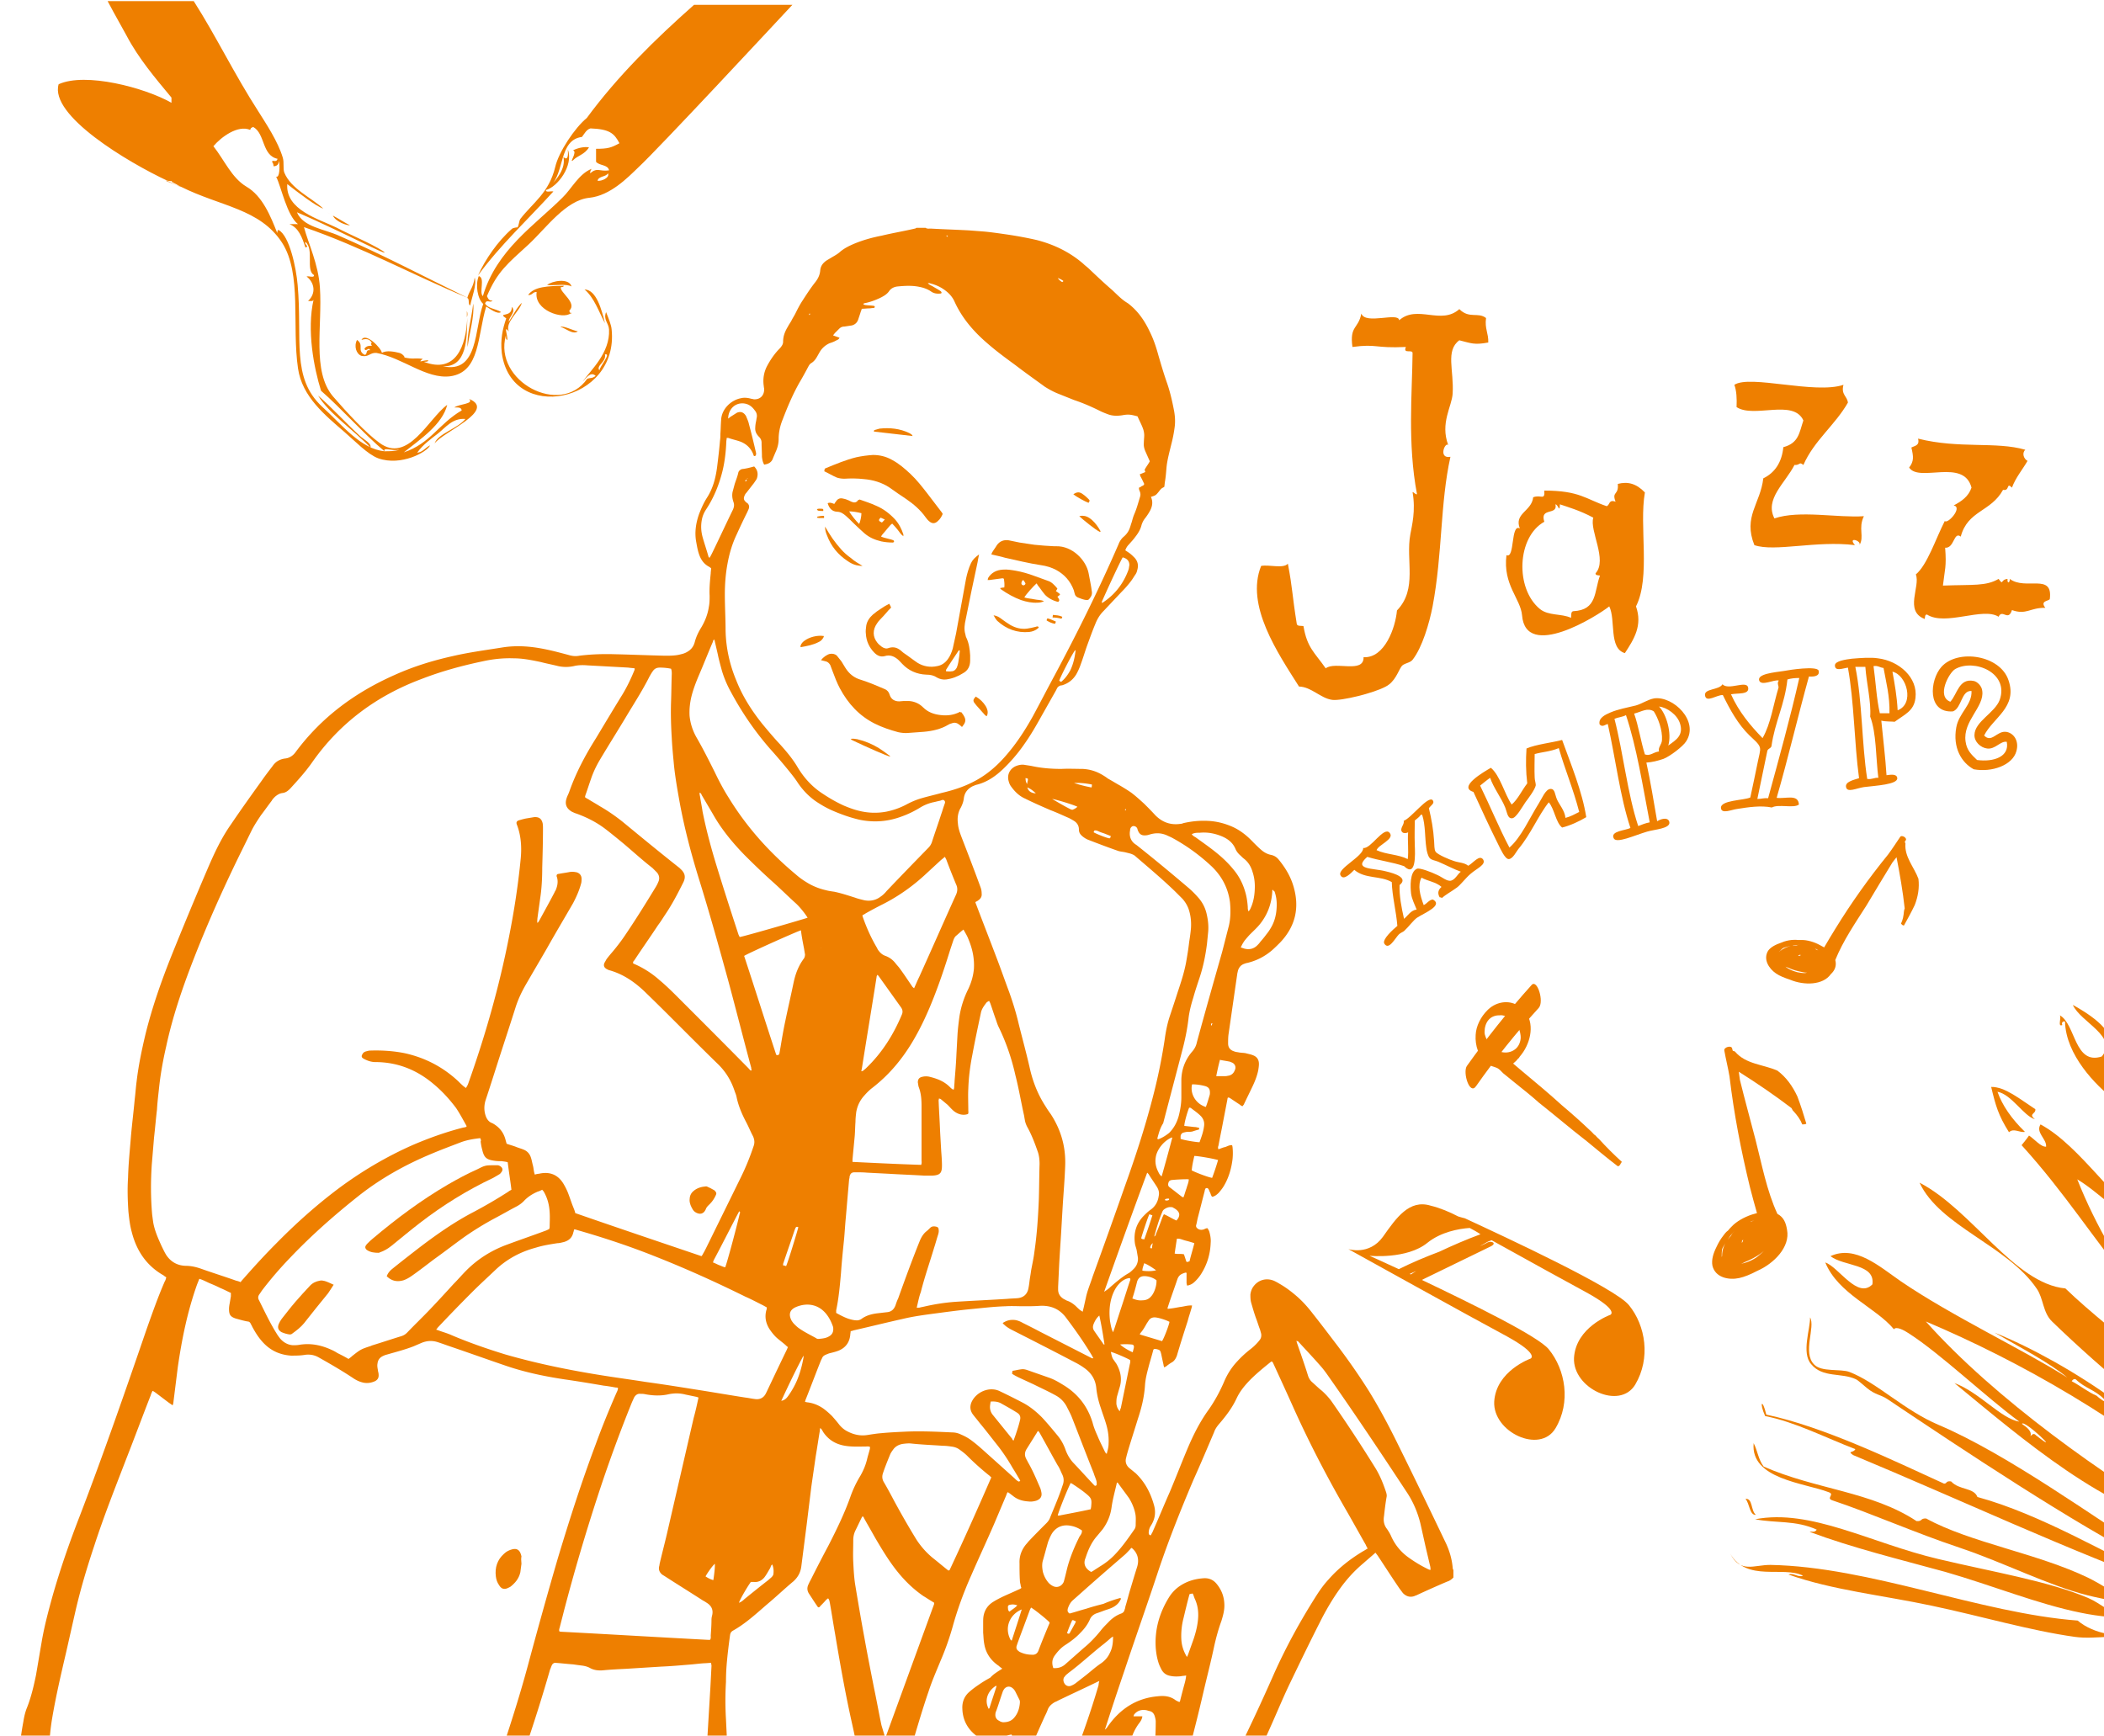 <svg version="1.1" id="Слой_1" xmlns="http://www.w3.org/2000/svg" x="0" y="0" viewBox="0 0 566.9 467.7" xml:space="preserve"><style>.st0{fill:#ee7f00}</style><g id="Слой_1_1_"><path class="st0" d="M2.1 546.8c.3-.9.3-1.8.4-2.8.1-2.2.1-4.3.3-6.5.1-1.8.4-3.7.6-5.5.3-2.4.6-4.9.8-7.3.3-3.3.6-6.6.8-9.9.2-2.9.3-5.8.4-8.7.2-4.8.1-9.7-.1-14.5-.1-3.7-.3-7.5-.3-11.2 0-2.8.1-5.7.3-8.5.1-2.7.5-5.3 1-8 .2-1.3.5-2.6 1-3.8 1.1-2.8 1.8-5.8 2.4-8.7.5-2.9 1-5.9 1.5-8.8.7-4.2 1.8-8.3 2.9-12.3 2.1-7.4 4.6-14.6 7.4-21.8 6.4-16.7 12.3-33.7 18.1-50.6 1.5-4.2 3-8.5 4.8-12.6.2-.3.3-.7.4-1.1-.3-.2-.5-.3-.7-.5-4.6-2.6-7.3-6.6-8.6-11.7-.5-1.8-.7-3.6-.9-5.5-.2-3-.3-6-.1-9.1.1-3.8.5-7.6.8-11.4.3-3.3.7-6.5 1-9.8.2-1.6.3-3.2.5-4.7.5-4.3 1.4-8.6 2.4-12.8 1.8-7.3 4.3-14.4 7.1-21.4 3.1-7.7 6.3-15.4 9.6-23.1 1.8-4.2 3.7-8.3 6.3-12 2.7-4 5.5-7.9 8.3-11.8.9-1.3 1.9-2.6 2.9-3.9.8-1.2 1.9-1.9 3.4-2.1 1.2-.1 2.2-.8 2.9-1.8 7-9.4 16-16 26.6-20.7 5.1-2.3 10.3-3.9 15.7-5.1 4.3-1 8.8-1.6 13.2-2.3 4.2-.7 8.3-.3 12.4.6 1.9.4 3.7.9 5.6 1.4 1 .3 1.9.4 2.9.2 3.2-.4 6.4-.5 9.6-.4 4.5.1 9 .3 13.5.4 1.4 0 2.9 0 4.3-.4.5-.1 1.1-.3 1.6-.6 1.1-.6 1.8-1.5 2.1-2.7.4-1.5 1-2.7 1.8-4 1-1.7 1.7-3.5 2-5.5.2-1 .2-2 .2-3-.1-2 .1-4 .3-6 0-.4.1-.9.1-1.4-.2-.1-.4-.3-.6-.4-1.3-.7-2.1-1.8-2.6-3.2-.4-1.1-.6-2.3-.8-3.4-.5-2.6-.1-5.2.8-7.7.6-1.5 1.2-2.9 2.1-4.3 1.6-2.5 2.3-5.2 2.7-8.1.3-2.4.6-4.9.8-7.3.1-.6.1-1.2.1-1.8.1-1.2.1-2.5.2-3.7.1-2.9 2.6-5.4 5.4-5.9.8-.2 1.7-.1 2.5.1.3.1.6.1.9.2 1.7.1 2.8-1 2.8-2.7 0-.3-.1-.5-.1-.8-.3-1.9 0-3.8.9-5.5.8-1.5 1.8-3 3-4.3.3-.3.6-.6.8-.9.3-.4.5-.8.5-1.3 0-1.5.5-2.8 1.3-4.1.3-.6.7-1.1 1-1.7s.7-1.2 1-1.8c.6-1.2 1.2-2.4 2-3.6 1.1-1.7 2.2-3.4 3.4-4.9.7-.9 1.2-1.9 1.3-3.1s.7-2 1.7-2.7l1.5-.9c.7-.4 1.4-.8 2-1.3 1.1-1 2.5-1.7 3.9-2.3 2.4-1 4.9-1.7 7.5-2.2 2.9-.7 5.9-1.2 8.9-1.9.1 0 .3-.1.4-.2h2.5c.4.3.9.2 1.4.2 3.5.2 7 .3 10.5.5l3.9.3c2.1.2 4.1.5 6.2.8 2.7.4 5.4.9 8 1.5 4.6 1.2 8.8 3.2 12.5 6.4.5.5 1.1.9 1.6 1.4 2 1.9 4 3.8 6.1 5.6 1.3 1.2 2.6 2.6 4.1 3.5.1.1.2.1.3.2 2.6 2 4.4 4.6 5.8 7.6 1 2 1.7 4.1 2.3 6.3.7 2.4 1.4 4.8 2.2 7.1.9 2.5 1.5 5.1 2 7.7.3 1.5.4 3.1.2 4.6-.2 1.5-.5 3.1-.9 4.6-.5 2.1-1.1 4.2-1.3 6.3-.1 1.2-.2 2.5-.4 3.7-.1.5-.1 1-.2 1.5-.3.2-.6.3-.8.5-.2.2-.4.4-.6.7-.9 1.1-.9 1.1-2.2 1.5.7 1.5.3 2.9-.5 4.2-.3.5-.7 1.1-1.1 1.6s-.7 1.1-.9 1.7c-.3 1.3-1 2.4-1.8 3.4-.5.7-1.1 1.3-1.7 2-.4.4-.7.9-.9 1.5l.9.6c.6.4 1.1.9 1.6 1.4.9 1 1.1 2.1.7 3.4-.1.5-.3.9-.6 1.3-.4.6-.8 1.3-1.3 1.9-.7.9-1.5 1.8-2.3 2.6-1.6 1.7-3.3 3.5-4.9 5.2-1 1-1.7 2.2-2.2 3.5-.8 1.9-1.5 3.9-2.2 5.8-.6 1.7-1.1 3.4-1.7 5-.3.9-.7 1.8-1.2 2.7-.9 1.5-2.2 2.5-3.9 3h-.2c-.5.1-.9.4-1.1.8l-.3.6-3.9 6.9c-1.5 2.7-3 5.3-4.8 7.8a43.6 43.6 0 01-5.6 6.5c-2 1.9-4.2 3.4-6.8 4.1-.5.1-.9.3-1.4.5-1.3.7-2.1 1.7-2.3 3.2-.1.9-.4 1.7-.8 2.5-.8 1.3-1 2.8-.8 4.3.1 1.4.6 2.7 1.1 4 1.7 4.4 3.4 8.8 5 13.2.2.5.3 1.1.3 1.7.1.8-.3 1.4-.9 1.8-.2.2-.5.3-.8.5.1.4.3.8.4 1.1 1.7 4.5 3.5 9.1 5.2 13.6 1.2 3.1 2.3 6.3 3.5 9.5 1 2.8 1.9 5.7 2.6 8.7 1 4 2.1 8 3 12 .8 3.5 2.1 6.8 4 9.8.5.8 1 1.6 1.6 2.4 2.8 4.3 4.1 8.9 3.9 14-.1 2.8-.3 5.5-.5 8.3-.3 4.3-.5 8.7-.8 13-.1 1.6-.2 3.2-.3 4.9-.1 2.1-.2 4.3-.3 6.4v.7c0 1.2.6 2 1.6 2.6.3.1.5.3.8.4.9.3 1.6.8 2.3 1.4.4.4.8.8 1.3 1.2.2.1.4.2.6.4l.3-1.2.6-2.7c.4-1.9 1.2-3.7 1.8-5.6 2.9-8 5.8-16.1 8.6-24.1 2.8-7.8 5.4-15.7 7.5-23.8 1.4-5.3 2.5-10.6 3.3-15.9.3-2.2.7-4.3 1.4-6.4.7-2.1 1.4-4.2 2.1-6.4.9-2.7 1.8-5.4 2.3-8.2.3-1.7.6-3.5.8-5.3.2-1.3.4-2.6.5-3.9.1-1.8-.1-3.5-.7-5.2-.4-1-.9-1.8-1.6-2.6l-1.9-1.9c-3.4-3.3-7.1-6.4-10.7-9.5-.4-.4-.9-.6-1.5-.8l-1.2-.3c-.8-.2-1.6-.2-2.3-.5-2.6-.9-5.2-1.9-7.8-2.9-.5-.2-1-.5-1.5-.9-.6-.5-1-1-1-1.9 0-1.1-.6-1.9-1.5-2.4-.5-.3-1-.6-1.5-.8-1.6-.7-3.1-1.4-4.7-2-2.3-1-4.6-2-6.8-3.1-1.6-.7-2.8-1.9-3.8-3.3-.3-.4-.5-.9-.6-1.3-.6-1.9.4-3.7 2.3-4.3.6-.2 1.3-.3 1.9-.2s1.3.2 1.9.3c2.7.6 5.4.8 8.1.8 1.9-.1 3.8 0 5.7 0 1.9.1 3.6.6 5.3 1.6.5.3 1 .6 1.5 1 1.1.6 2.2 1.3 3.3 1.9 1 .6 2 1.2 3 1.9 1.2.9 2.4 2 3.5 3 1 1 2 2 3 3.1 1.9 1.9 4.1 2.7 6.8 2.3.3 0 .5-.1.8-.2 2.2-.5 4.3-.7 6.5-.6 2.4.1 4.7.7 6.9 1.7 2.1 1 3.8 2.4 5.4 4.1.7.7 1.4 1.4 2.1 2 .8.7 1.7 1.2 2.8 1.4.8.2 1.4.6 1.9 1.2 1.8 2.2 3.2 4.5 4 7.2 1.7 5.7.6 10.8-3.6 15.2-.7.7-1.4 1.4-2.2 2.1-2 1.7-4.2 2.8-6.7 3.4-.2 0-.4.1-.7.2-.9.3-1.4.9-1.7 1.7-.1.3-.1.5-.2.8-.8 5.5-1.6 11.1-2.4 16.6-.1.8-.1 1.6-.1 2.4 0 1.1.6 1.8 1.6 2.1.4.2.9.2 1.3.3.6.1 1.2.1 1.8.2.7.2 1.4.3 2.1.6 1 .4 1.5 1.2 1.5 2.3 0 .6-.1 1.2-.2 1.8-.3 1.4-.8 2.7-1.4 4-.8 1.7-1.7 3.5-2.5 5.2-.1.1-.2.2-.3.4-.3-.1-.5-.2-.7-.4l-2.7-1.8c-.2-.1-.3-.2-.6-.1 0 .1-.1.3-.1.5l-1.5 7.8c-.3 1.5-.6 3-.9 4.6-.1.3-.2.6 0 1 .6-.2 1.2-.5 1.8-.6.6-.2 1.2-.6 1.9-.5 0 .2.1.4.1.6.1 1 .1 2 0 3.1-.3 2.5-1 5-2.3 7.2-.4.7-.9 1.3-1.4 1.9-.5.5-1.1 1-1.8 1.1-.4-.4-.4-1-.7-1.4-.1-.3-.2-.6-.4-.8-.1-.2-.6-.2-.7 0s-.2.4-.2.6c-.6 2.3-1.2 4.7-1.8 7-.2.7-.3 1.5-.5 2.2-.1.3 0 .6.2.8.5.5 1.1.6 1.8.4.3-.1.7-.4 1.1-.3.1.3.3.5.4.8.3 1 .5 2.1.4 3.1-.1 3.1-1 6-2.7 8.6-.4.6-.9 1.2-1.4 1.7s-1 .9-1.7 1.1c-.2.1-.4.1-.6.1 0-.3-.1-.5-.1-.7v-2.2c0-.2.1-.5-.2-.6-.2.1-.4.1-.6.2-.9.3-1.4.8-1.7 1.7-.8 2.4-1.7 4.8-2.5 7.3-.1.2-.1.3-.1.6 1.2-.1 2.2-.3 3.3-.5 1.1-.1 2.1-.5 3.3-.4-.1.3-.1.6-.2.8-.3 1.1-.7 2.2-1 3.4-1 3.1-2 6.2-2.9 9.3-.3.8-.7 1.5-1.5 1.9-.5.3-.9.6-1.4 1-.1.1-.3.1-.5.3-.1-.3-.2-.5-.2-.7-.2-.9-.4-1.8-.6-2.8-.3-1.2-.3-1.2-1.5-1.5h-.5c-.1.2-.2.3-.2.4-.4 1.6-.9 3.1-1.3 4.7-.4 1.5-.8 3.1-.9 4.7-.2 3.1-.9 6-1.9 9-.8 2.6-1.6 5.1-2.4 7.7-.3 1-.6 2-.8 2.9-.3 1.1.1 2.1 1 2.8.5.4 1.1.9 1.6 1.3 2.5 2.4 4 5.3 4.9 8.5.6 2 .3 3.9-.8 5.6-.4.6-.6 1.3-.6 2 0 .2.1.4.2.5s.3.1.4.1c.1-.3.3-.6.4-.8 1.6-3.6 3.1-7.3 4.7-10.9 1.6-3.8 3.1-7.7 4.7-11.5s3.4-7.4 5.8-10.7c1.6-2.3 2.9-4.7 4-7.2.9-2.2 2.1-4.1 3.7-5.8 1.1-1.2 2.3-2.3 3.6-3.3.9-.7 1.7-1.5 2.4-2.4.4-.5.5-1.1.4-1.7-.1-.4-.2-.7-.3-1.1-.4-1-.7-2.1-1.1-3.1-.5-1.4-.9-2.8-1.3-4.2-.2-.7-.2-1.5-.2-2.2.1-.7.3-1.3.6-1.8 1.3-2.1 3.7-2.8 5.9-1.8.4.2.8.4 1.1.6 1.8 1 3.4 2.2 5 3.6s3 3 4.3 4.7c1.9 2.4 3.8 4.9 5.7 7.4 3.3 4.3 6.4 8.7 9.3 13.3 2.9 4.7 5.5 9.6 7.9 14.5 4.4 8.9 8.7 17.8 13 26.8.9 2 1.5 4.1 1.7 6.3 0 .3.1.5.2.7v2c-.5.5-1 .9-1.7 1.1-2.8 1.2-5.5 2.4-8.3 3.7-.2.1-.4.1-.5.2-1.2.4-2.2.1-3.1-.8l-.9-1.2c-2-2.9-3.9-5.9-5.9-8.9-.2-.3-.4-.5-.6-.8-1.1 1-2.2 1.9-3.2 2.8-2.4 2-4.5 4.3-6.3 6.8-2.1 2.9-3.9 6-5.5 9.2-2.7 5.3-5.3 10.7-7.9 16.1-1.8 3.7-3.4 7.6-5.1 11.4-1.9 4.3-3.9 8.7-6.4 12.7-2.3 3.8-4.4 7.8-6.3 11.8-2.4 5-4.9 9.9-7.7 14.8-.9 1.6-1.9 3.3-2.9 4.9-1.3 2-2.7 3.8-4.4 5.5-1.1 1.1-2.1 2.2-3.2 3.3-2.9 2.9-5.8 5.8-9 8.5-3.1 2.5-6.3 4.9-9.8 6.7-5.3 2.8-10.9 4.5-16.9 4.8-2.6.1-5.2.2-7.8.2-3.1.1-6.3-.1-9.4-.4-1.5-.1-2.9-.2-4.4-.3-.2 0-.4 0-.7.1v1c0 .8.1 1.7.2 2.5.1 1.3-.2 2.6-.8 3.8-1 1.8-2.5 2.9-4.2 3.8-.1.1-.3.1-.4.1-.8.2-1.4 0-1.8-.8-.2-.5-.3-1.1-.4-1.6-.1-.9-.2-1.9-.3-2.8-.5-3.7-1-7.5-1.5-11.2-.2-1.2-.6-2.1-1.5-3-2.8-2.8-4.9-6.1-6.3-9.9-1.5-4.2-2.1-8.6-2-13v-3.6c-.2-6.8-.8-13.5-1.8-20.2-.9-6.3-2.1-12.5-3.5-18.7-1.7-7.7-3.1-15.6-4.4-23.4-.5-2.8-.9-5.5-1.4-8.3-.1-.4-.1-.9-.5-1.3-.2.2-.4.3-.5.4-.5.6-1.1 1.2-1.6 1.7-.1.2-.3.4-.6.3-.8-1.1-1.6-2.4-2.4-3.6-.6-.9-.6-1.8-.1-2.7.2-.5.5-1 .7-1.4 1.5-3 3-5.9 4.6-8.9 2.2-4.3 4.3-8.6 5.9-13.1.7-2 1.6-3.9 2.7-5.7.8-1.4 1.4-2.8 1.8-4.4.2-.9.5-1.8.7-2.6.1-.3.1-.5.1-.8-.4-.2-.9-.1-1.3-.1-1.8 0-3.6.1-5.4-.2-2.5-.4-4.5-1.6-5.9-3.7-.1-.2-.3-.5-.4-.7l-.4-.4c-.1.3-.1.5-.1.7-.4 2.3-.7 4.5-1.1 6.8-.4 2.8-.8 5.5-1.2 8.3-.4 3.3-.8 6.5-1.2 9.8l-1.5 11.7c-.2 1.6-.9 2.9-2.1 4-2.4 2-4.7 4.2-7.1 6.2-2.9 2.5-5.8 5.2-9.2 7.1-.5.3-.7.6-.8 1.2-.3 2.2-.6 4.5-.8 6.7-.2 2-.3 3.9-.3 5.9-.2 3.4-.2 6.7 0 10.1.2 4.2.4 8.3.6 12.4.2 3.1.4 6.1.5 9.2.2 3.3.4 6.6.6 9.8.1 3.2.2 6.5.3 9.7.1 4.6-.1 9.2-.3 13.8l-.6 9.9c-.1 2.1-.3 4.2-.5 6.3-.3 3.1-.5 6.2-.8 9.3-.2 2.3-.4 4.6-.5 6.9-.1.8-.1 1.6-.3 2.4-.3 1.6-.8 2.1-2.4 2.1-1.3 0-2.6 0-3.8-.1-.2 0-.4-.1-.6-.1 0-.2-.1-.4 0-.6.1-1.4.2-2.8.2-4.2.2-3.1.4-6.1.6-9.2.2-2.9.5-5.7.8-8.6.2-2.3.5-4.6.6-6.9l.3-11.9c.1-4.8.1-9.6.2-14.4.1-5.3.1-10.6.2-16 0-2 .1-4-.4-6-.1-.6-.2-1.3-.1-1.9.1-1.8.2-3.7.3-5.5.2-3.3.4-6.6.6-10 .1-1.7.2-3.3.3-5 .1-1.9.2-3.8.3-5.8 0-.2-.1-.5-.1-.8-.7 0-1.3.1-1.9.1-1.5.1-2.9.3-4.4.4-2.4.2-4.7.4-7.1.5l-9.6.6c-2 .1-4.1.2-6.1.4-1.2.1-2.4 0-3.5-.6-.7-.4-1.5-.6-2.4-.7-.8-.1-1.5-.2-2.2-.3-1.5-.1-3.1-.3-4.6-.4-.5-.1-.9.2-1.1.6-.2.4-.3.8-.5 1.2-2.2 7.7-4.6 15.2-7.2 22.8-3.1 9.2-6.2 18.3-9.3 27.5-2.8 8.5-5.4 17-7.5 25.6-1 4-1.8 7.9-2.3 12-.4 3.6-.6 7.1-.6 10.7 0 3.1.1 6.3.3 9.4h-7c-.8-1.6-.8-1.6-.8-3.5 0-3.7.2-7.4.6-11.1.3-3.3.8-6.5 1.5-9.7 1.1-5.1 2.4-10 3.9-15 2.3-8.1 5-16.2 7.7-24.2 2.7-7.9 5.4-15.7 8-23.6 2.4-7.2 4.7-14.5 6.7-21.9 2.6-9.7 5.3-19.4 8.1-29 3.1-10.3 6.4-20.6 10.2-30.7 1.7-4.7 3.6-9.3 5.6-13.9.2-.4.4-.8.4-1.3-.2-.1-.4-.1-.6-.1-1.1-.2-2.2-.4-3.2-.5-3.5-.6-7.1-1.2-10.6-1.7-5.3-.8-10.6-1.9-15.6-3.6s-10-3.5-15-5.2c-1.2-.4-2.5-.9-3.8-1.3-1.4-.4-2.8-.3-4.2.3l-2.1.9c-2.3.9-4.7 1.5-7.1 2.2-.4.1-.7.2-1.1.4-.9.4-1.4 1.1-1.5 2.1-.1.5 0 1.1.1 1.6 0 .4.2.8.2 1.2.1.9-.2 1.5-1 1.9-.9.4-1.9.6-3 .4-1-.2-1.9-.6-2.8-1.2-3-2-6.1-3.8-9.3-5.6-1.2-.7-2.5-.9-3.8-.7-1.2.2-2.5.2-3.7.2-2.8-.2-5.2-1.2-7.2-3.2-1.4-1.4-2.4-3-3.3-4.7-.1-.3-.3-.5-.4-.8-.2-.3-.4-.5-.8-.5-1.1-.2-2.1-.5-3.2-.8-1.5-.5-1.8-1.1-1.8-2.6 0-.5.1-1.1.2-1.6l.3-1.8v-.9c-.9-.4-1.8-.9-2.8-1.3-1-.5-1.9-.9-2.9-1.3-.9-.4-1.8-.9-2.8-1.2l-.6 1.5c-2.6 7.3-4.1 14.7-5.2 22.3l-1.2 9.6c0 .2-.1.4-.2.7-.4-.3-.7-.5-1-.7-1.2-.9-2.5-1.9-3.7-2.8-.2-.1-.4-.3-.7-.4-.2.4-.4.8-.5 1.2-2.2 5.6-4.3 11.3-6.5 16.9-3 7.8-6.1 15.6-8.7 23.6-2 6-3.8 12-5.2 18.2-.8 3.5-1.6 7.1-2.4 10.6-1.4 6-2.8 12-3.8 18-.5 3.1-.8 6.3-.7 9.5.1 3.7.3 7.4.3 11.1.1 4 .2 8.1.2 12.1 0 3.3-.1 6.6-.3 10-.2 2.4-.3 4.9-.6 7.3-.2 2.7-.5 5.5-.8 8.2-.3 2.9-.5 5.9-.8 8.8-.4 4-.6 8-.4 12 .1 2.8-2.2 6.1-4.3 7.1-.5.3-1.1.5-1.7.4-.6 0-1.1-.3-1.4-.8-.1-.3-.2-.6-.5-.7-.9-.3-.9-.9-.9-1.5zm199.1-417.9c.1.4-.4.4-.4.8.3.1.3-.2.4-.3 0-.2-.2-.4 0-.5.1 0 .1.1.2.1h.1l-.1-.1h-.2zM311 333.2c.4-.2.4-.5.5-.8.6-1.4 1.1-2.7 1.6-4.1.1-.3.3-.7.5-1.1 1.2.5 2.2 1.2 3.4 1.7.2-.3.4-.5.5-.7.4-.8.3-1.4-.3-2-.3-.3-.6-.5-1-.7-.1-.1-.3-.2-.5-.2-.7-.1-1.3.1-1.9.5-.5.3-.6.7-.8 1.2-.8 1.9-1.4 4-2 6.2zm-122 5.3c.2-.2.3-.4.4-.6.6-1 1.1-2.1 1.6-3.1l8.4-17.1c1.4-2.8 2.6-5.7 3.6-8.7.4-1 .3-1.9-.1-2.8-.7-1.3-1.2-2.6-1.9-3.9-1.1-2.1-2-4.2-2.5-6.5-.1-.6-.3-1.1-.5-1.6-.9-2.8-2.3-5.2-4.4-7.3-3.6-3.5-7.2-7.1-10.8-10.7-2.8-2.8-5.6-5.6-8.5-8.4-2.9-2.9-6.2-5.3-10.3-6.4l-.6-.3c-.6-.4-.8-.8-.6-1.5.2-.4.4-.7.6-1.1.6-.8 1.2-1.5 1.8-2.2 1-1.2 2-2.5 2.9-3.8 3-4.4 5.8-8.9 8.6-13.5.3-.5.5-.9.7-1.4.4-.9.2-1.8-.4-2.5l-1.2-1.2c-2.7-2.1-5.1-4.3-7.7-6.5-1.7-1.4-3.4-2.8-5.1-4.1-2.4-1.8-5-3.1-7.8-4.1-.4-.1-.7-.3-1-.4-1.6-.9-2.1-2.1-1.5-3.8.2-.6.5-1.1.7-1.7 1.8-5.1 4.3-9.8 7.2-14.4 2.4-4 4.8-8 7.2-11.9 1.2-2 2.2-4.1 3.1-6.3.1-.2.1-.3.1-.6-.6-.1-1.1-.1-1.7-.2-1.8-.1-3.7-.2-5.5-.3s-3.7-.2-5.5-.3c-1.2-.1-2.5-.1-3.7.2-1.4.3-2.8.3-4.2 0-1.6-.4-3.2-.7-4.7-1.1-2.4-.5-4.8-1-7.3-1-2.8-.1-5.6.2-8.3.8-5.7 1.2-11.2 2.7-16.6 4.8-12 4.5-21.9 11.8-29.3 22.3-1.8 2.6-3.9 4.9-6 7.2-.6.6-1.2 1.1-2.1 1.2-.8.1-1.4.5-2 1-.3.3-.7.7-.9 1.1-1 1.3-1.9 2.6-2.9 3.9-.8 1.2-1.6 2.4-2.3 3.7-1.1 2.2-2.2 4.5-3.3 6.7-4.6 9.4-8.9 19-12.7 28.8-2.9 7.5-5.5 15.1-7.2 23-.9 3.9-1.6 7.8-2 11.8-.2 1.8-.4 3.5-.5 5.3-.3 2.5-.5 5-.8 7.6l-.6 7.2c-.3 4.5-.3 9 .1 13.5.1.8.2 1.5.3 2.2.4 2.2 1.3 4.2 2.2 6.2.4.8.8 1.7 1.3 2.5 1.2 1.8 2.9 2.8 5.1 2.9 1.5 0 2.9.3 4.3.8 3.1 1.1 6.3 2.1 9.4 3.2.4.1.8.2 1.2.4.2-.2.4-.5.6-.7 2.9-3.3 5.9-6.6 9-9.7 5.3-5.4 10.9-10.4 16.9-14.9 6.2-4.6 12.8-8.5 19.8-11.6 4.4-1.9 8.9-3.5 13.5-4.7.4-.1.8-.1 1.1-.3v-.2c-.9-1.6-1.8-3.3-2.8-4.8-1.8-2.4-3.8-4.6-6.1-6.5-4.5-3.8-9.7-5.9-15.7-5.9-1.1 0-2.2-.4-3.1-.9-.6-.3-.7-.7-.3-1.3.2-.4.6-.6 1-.7s.7-.2 1.1-.2c3.1-.1 6.2.1 9.2.7 5.5 1.2 10.3 3.7 14.4 7.5.5.5 1 1 1.6 1.5.2.1.4.3.5.4.4-.5.6-1 .8-1.6 4.5-12.7 8.2-25.7 10.8-38.9 1.4-7 2.5-14.1 3.2-21.3.3-3.1.1-6.2-1-9.1-.3-.7-.1-1.1.7-1.3.7-.2 1.4-.4 2.1-.5l1.8-.3c1.3-.1 2 .4 2.3 1.6.1.5.1 1 .1 1.5 0 3.5-.1 7-.2 10.5 0 2.4-.1 4.8-.4 7.2-.3 2.2-.6 4.3-.9 6.5 0 .4-.1.7 0 1.2.3-.2.4-.5.6-.8 1.3-2.4 2.7-4.9 4-7.4.1-.3.3-.5.4-.8.4-1 .6-2.1.3-3.2 0-.1-.1-.2-.1-.3-.1-.4.1-.7.5-.7 1-.2 1.9-.3 2.9-.5.5-.1 1.1-.1 1.6 0 1 .1 1.7.8 1.7 1.8 0 .4 0 .8-.1 1.2-.5 1.9-1.3 3.7-2.2 5.4-2.3 4-4.7 8-7 12.1-1.9 3.3-3.8 6.5-5.7 9.8-1.1 1.9-2 3.8-2.7 5.9-1.9 6-3.9 12-5.8 18-.8 2.5-1.6 5-2.4 7.4-.4 1.4-.4 2.8.1 4.2.3.8.8 1.5 1.6 1.8.1.1.3.1.4.2 1.7 1 2.8 2.4 3.3 4.3.1.4.2.7.3 1.1.8.3 1.6.5 2.4.8.7.3 1.5.5 2.2.8 1 .4 1.7 1.2 2 2.3.2.6.3 1.3.5 2 .2.8.2 1.6.5 2.4.1 0 .1.1.1 0 .3-.1.7-.2 1-.2 3-.7 5.3.3 6.8 3 .4.7.8 1.5 1.1 2.3.5 1.3.9 2.6 1.4 3.8.2.5.4 1 .5 1.5 11.5 4 22.8 7.8 34 11.6zm14.2-212.8c.9.9 1.1 1.9.8 3-.1.5-.5.9-.8 1.4l-2.1 2.7c-.2.2-.4.5-.5.8-.3.7-.2 1.2.4 1.7.1.1.2.2.4.3.4.4.5.8.4 1.3-.1.4-.3.7-.4 1-1 2-2 4.1-2.9 6.1-1.2 2.5-2 5.2-2.5 8-.5 2.7-.7 5.5-.7 8.2 0 3.2.2 6.5.2 9.7.1 4.7 1.1 9.2 2.9 13.5 1.7 4.3 4.2 8.2 7.1 11.8 1.5 1.8 3 3.6 4.6 5.3 1.8 2 3.5 4 4.9 6.4 1.7 2.8 3.9 5.2 6.7 7 1.8 1.2 3.7 2.3 5.7 3.2 1.2.5 2.5 1 3.7 1.3 2.6.7 5.2.8 7.8.3 1.9-.4 3.6-1 5.3-1.9 1.3-.7 2.7-1.3 4.1-1.7 1.7-.5 3.5-.9 5.3-1.4 3-.7 5.9-1.6 8.6-3 3.8-1.9 6.9-4.7 9.6-8 2.5-3 4.6-6.3 6.5-9.7 2-3.7 3.9-7.4 5.9-11.1 6.2-11.6 12-23.3 17.2-35.3.3-.8.8-1.5 1.4-2 .7-.6 1.3-1.4 1.6-2.3.2-.5.3-1 .5-1.5.2-.7.4-1.5.7-2.2.7-1.6 1.1-3.2 1.6-4.8.1-.4.1-.7 0-1.1-.1-.4-.4-.8-.3-1.3.3-.1.5-.2.7-.4.3-.1.6-.2.7-.6-.3-.6-.6-1.3-1-2-.1-.2-.1-.4-.2-.6.6-.2 1-.4 1.5-.6-.1-.2-.1-.4-.2-.6.4-.8 1-1.5 1.4-2.3l-1.2-2.7c-.3-.7-.5-1.5-.4-2.3 0-.7.1-1.4.1-2 0-.5-.1-1-.2-1.4-.4-1.3-1.1-2.5-1.6-3.7-1.8-.5-2.5-.6-4.1-.3-1.3.2-2.5.2-3.7-.2-.8-.3-1.6-.6-2.4-1-2.2-1.1-4.5-2.1-6.9-2.9l-4.5-1.8c-1.2-.5-2.3-1.1-3.4-1.8-2.6-1.9-5.3-3.8-7.9-5.8-2.6-1.9-5.2-3.8-7.7-6-3.6-3.1-6.7-6.7-8.7-11.1-.7-1.6-2-2.8-3.5-3.7-1-.6-2.1-1-3.3-1.3h-.4c.3.4.8.6 1.2.8.8.5 1.6.9 2.3 1.4.1.1.2.3.2.4s-.2.2-.3.2c-.9.1-1.8 0-2.6-.6-.9-.6-2-1-3.1-1.2-1.9-.4-3.9-.3-5.9-.1-.9.1-1.7.5-2.2 1.2-.6.9-1.5 1.4-2.5 1.9-1.3.6-2.6 1.1-4.1 1.4-.2 0-.4.1-.3.4.2 0 .4.1.5.1.7.1 1.4.1 2.1.2.2 0 .4.1.4.3 0 .2-.2.3-.4.3-.4 0-.8.1-1.1.1-.6 0-1.3.1-2 .1-.1.4-.3.8-.4 1.2l-.6 1.8c-.3.8-.9 1.3-1.7 1.5-.7.1-1.3.2-2 .3-.6 0-1 .2-1.4.6l-1.2 1.2c-.1.2-.3.3-.4.6.6.2 1.1.4 1.7.6-.2.5-.6.6-1 .8-.5.3-1.1.5-1.7.7-1.1.5-2 1.3-2.6 2.3-.3.5-.5.9-.8 1.4-.4.7-.9 1.3-1.6 1.7-.3.2-.4.4-.6.7-.8 1.5-1.6 3-2.5 4.5-1.8 3.2-3.2 6.5-4.5 9.9-.7 1.7-1.1 3.5-1.1 5.3 0 1-.2 2-.6 3l-.9 2.1c-.3 1-1 1.5-1.9 1.7-.1 0-.3.1-.5.1-.4-.7-.5-1.3-.6-2.1 0-1.3-.1-2.6-.1-3.8 0-.6-.2-1.1-.7-1.6-.7-.7-1.1-1.5-1-2.5 0-.5.1-1.1.2-1.6.1-.4.1-.7.2-1.1.1-.6 0-1.1-.3-1.6-.3-.4-.5-.7-.9-1.1-1.3-1.3-3.1-1.3-4.2-.8-1.4.6-2.3 2.1-2.3 3.8.3-.2.6-.5.8-.6.5-.3 1.1-.7 1.6-1 1-.4 1.8-.1 2.4.9.1.2.2.5.3.7.2.5.4 1 .5 1.5.7 2.6 1.3 5.1 1.9 7.7 0 .1.1.3 0 .4 0 .3-.1.5-.5.5-.1-.1-.2-.2-.2-.4-.7-1.8-2-3-3.8-3.6-.9-.3-1.8-.5-2.7-.8-.2-.1-.4-.1-.7-.1 0 .4-.1.7-.1 1-.1 2.6-.4 5.3-1 7.8-.9 3.7-2.3 7.2-4.4 10.4-.6.9-1 1.8-1.2 2.9-.3 1.6-.2 3.1.2 4.6.5 1.8 1.1 3.5 1.6 5.3 0 .1.1.2.3.3.3-.5.5-.9.7-1.3 1.9-3.9 3.7-7.8 5.6-11.7.3-.7.4-1.3.1-2.1-.3-.9-.4-1.8-.2-2.7.2-.7.4-1.5.6-2.2.3-.9.7-1.9.9-2.8.1-.6.5-.9 1-1.1 1.1-.1 2.2-.4 3.3-.7zm64.1 364.8l-.1-.2c-.2-.1-.4-.3-.6-.4-1.4-.7-2.8-1.5-4.1-2.5-1.5-1.1-3.1-2-4.8-2.8-3.3-1.6-6.8-2.3-10.4-2-1 .1-2 .3-3 .7-1.5.6-2.5 1.7-3 3.2-.2.5-.3 1.1-.4 1.7-.1.9-.2 1.9-.2 2.8 0 4-.1 8-.1 12 0 1.8.1 3.6.4 5.4.5 3.2 1.6 6.2 3.1 9.1.9 1.6 1.8 3.2 3 4.7 1.7 2.1 3.8 3.7 6.3 4.7 1.2.5 2.4 1 3.7 1.5 4.5 1.9 9.1 3.6 13.7 5 2.1.6 4.2.8 6.4.6 1.4-.1 2.7-.2 4.1-.3.9-.1 1.9-.1 2.8-.2 2.8-.3 5.3-1.2 7.5-3 1.7-1.4 3.5-2.7 5.3-4.1 3.2-2.5 6.3-5.1 9.3-7.8s5.5-5.8 7.5-9.3c1.2-2.1 2.4-4.2 3.5-6.3 2.7-5.1 5.5-10.3 8.2-15.4 2.1-3.9 4.1-7.7 6.1-11.6 4.1-8.1 8-16.4 11.7-24.8 3.3-7.4 7.2-14.5 11.6-21.4.9-1.4 1.9-2.8 3.1-4.1 2.7-3.1 5.9-5.6 9.4-7.7.4-.2.8-.5 1.2-.7-.2-.4-.4-.7-.5-1-1.6-2.8-3.2-5.7-4.8-8.5-5.4-9.3-10.4-18.9-14.8-28.7-1.7-3.8-3.4-7.5-5.1-11.2-.2-.4-.3-.8-.6-1-.1 0-.2 0-.3.1-2.1 1.7-4.2 3.4-6 5.3-1.3 1.4-2.4 2.8-3.2 4.5-1.2 2.6-2.9 4.8-4.7 6.9-.6.7-1.1 1.4-1.4 2.3-1.8 4.2-3.6 8.5-5.5 12.7-3.4 8-6.6 16-9.4 24.3-3 9.1-6.2 18.1-9.2 27.1-1.7 5-3.4 10.1-5 15.1l-.3.9c.4-.3.6-.6.8-.9 3.3-4.7 7.7-7.6 13.5-8.1 1.8-.2 3.4 0 4.8 1.1l.6.3c.1.1.3.1.5.1.3-1.2.6-2.4.9-3.5.3-1.2.7-2.3.8-3.6-.5.1-1 .1-1.4.2-1 .1-2 .1-2.9-.1-1.1-.2-1.9-.8-2.4-1.8-.3-.6-.6-1.2-.8-1.9-.4-1.3-.6-2.6-.7-3.9-.3-4.9 1-9.4 3.6-13.6 1.2-1.9 2.8-3.2 4.9-4.1 1.4-.6 2.9-.9 4.4-1 1.4-.1 2.6.4 3.5 1.5 1.4 1.7 2.1 3.6 2.1 5.9 0 1.4-.4 2.8-.8 4.1-.8 2.2-1.4 4.4-1.9 6.6-.9 4.3-2 8.5-3 12.8-1.2 5.2-2.5 10.4-3.9 15.6-.9 3.2-2.5 5.9-4.8 8.2-1.9 1.9-4.1 3.6-6.4 5-.7.4-1.5.8-2.3 1-1.3.5-2.7.5-4 .2-2.3-.5-3.9-2-4.9-4.2-.6-1.4-.9-2.8-.9-4.3 0-2 .1-4.1.2-6.1 0-1.1.1-2.3.2-3.4 0-.2 0-.3-.3-.3-.8 1.9-1.6 3.7-2.3 5.6-.4 1.2-.9 2.3-1.2 3.5-1.3 4.6-3.2 8.9-5.9 12.9-.4.6-.8 1.3-1.1 2-.7 1.8-.3 3.4.7 4.9.7-.1 1.3-.2 1.9-.3 1.2-.2 2.5-.4 3.7-.5 2.6-.2 4.5 1.4 5 3.9v.3c.3 1.6.3 3.2 0 4.8-1 5.5-3.9 9.6-8.8 12.2-1.8.9-3.7 1.5-5.7 1.7-3.4.4-6.7-1-7.8-5.2-.7-2.6-.6-5.2.5-7.8.6-1.5 1.5-2.7 2.9-3.5.3-.2.5-.3.7-.5.7-.6 1-1.3.8-2.2-.2-1-.6-1.9-1-2.9-.3.1-.6.1-.8.2-1.3.3-2.5.5-3.8.6-2.3.1-4.3-.7-6-2.3l-.5-.5c-.1-.1-.2-.3-.5-.2-.4.9-.8 1.8-1.2 2.8-.2.6-.3 1.2-.1 1.9.8 1.8 1.1 3.7 1.2 5.6.1 2.2.2 4.5-.1 6.7-.5 3.1-1.9 5.5-4.6 7.2-1.4.8-2.9 1.3-4.5 1.5-.7.1-1.3 0-1.9-.2-.7-.2-1.2-.7-1.7-1.2-2-2.1-3.2-4.6-3.7-7.5-.5-2.8-.3-5.6.1-8.3.1-.9.4-1.8.9-2.7 1.1-2.3 3-3.5 5.4-4.1.9-.2 1.2 0 1.7.8.1.1.1.2.2.3.9-.2 1.7-.7 2.4-1.3.8-.6 1.5-1.4 2.1-2.2 1.1-1.1 2-2.4 3.2-3.4zM117.5 358.3c.4.1.6.2.9.3 1.1.4 2.2.7 3.3 1.2 4.7 2 9.6 3.7 14.5 5.2 8.7 2.5 17.6 4.3 26.5 5.7 3.8.6 7.5 1.1 11.3 1.7 4.4.6 8.8 1.3 13.2 2 4.5.7 9.1 1.5 13.6 2.2.9.1 1.7.3 2.6.4 1.3.2 2.3-.3 2.9-1.4l.3-.6c1.8-3.8 3.6-7.6 5.4-11.3.1-.2.2-.5.3-.7-.3-.2-.5-.4-.7-.6-.7-.6-1.5-1.2-2.2-1.8-.8-.7-1.5-1.6-2.1-2.5-1-1.6-1.3-3.3-.8-5.1.1-.2.1-.4.1-.7-.4-.2-.7-.4-1.1-.6-1.6-.8-3.1-1.6-4.7-2.3-8.1-4-16.3-7.7-24.7-11-6.8-2.7-13.8-5-20.8-7-.2-.1-.4-.1-.6-.1-.1.3-.1.5-.2.7-.3 1.5-1.2 2.3-2.6 2.7-.5.1-1.1.3-1.7.3-1.9.3-3.9.6-5.8 1.2-4.1 1.1-7.7 3-10.8 5.9-2.1 2-4.3 4-6.4 6.1-3.2 3.2-6.3 6.4-9.4 9.7.1 0-.1.2-.3.4zm129.5-5.9c.5 0 .8 0 1-.1.5-.1 1-.2 1.4-.3 2.7-.6 5.3-1 8.1-1.2 4.7-.3 9.4-.5 14-.8 1-.1 2-.1 2.9-.2 1.3-.2 2.2-.9 2.6-2.2.2-.8.3-1.6.4-2.4.1-.9.3-1.8.4-2.7.3-1.7.7-3.4.9-5.1.7-4.7 1-9.4 1.2-14.1.1-3.2.1-6.4.2-9.6 0-1.1-.1-2.1-.4-3.1-.8-2.3-1.6-4.5-2.8-6.7-.4-.7-.7-1.5-.8-2.3-.1-.4-.1-.7-.2-1.1-.8-3.6-1.4-7.2-2.3-10.7-1-4.5-2.5-8.9-4.5-13-.4-.8-.6-1.6-.9-2.4-.5-1.4-.9-2.7-1.4-4.1l-.3-.6c-.3.2-.6.3-.8.6-.6.8-1.2 1.6-1.4 2.6-.8 3.8-1.6 7.5-2.3 11.3-.6 3-1 6.1-1.1 9.2-.1 1.9 0 3.8 0 5.8 0 .3.1.7-.1 1-1.4.5-2.8 0-3.8-.8-.6-.5-1.1-1.1-1.7-1.7l-1.8-1.5c-.1-.1-.3-.1-.5-.2 0 .2-.1.4-.1.5.1 2.8.3 5.6.4 8.4.1 1.8.2 3.5.3 5.3.1 1.3.2 2.6.2 3.8 0 1.9-.3 2.7-2.6 2.8H249c-3.2-.2-6.3-.3-9.5-.5-2-.1-3.9-.2-5.9-.3-1.1-.1-2.2-.1-3.3-.1-.9 0-1.2.4-1.4 1.2 0 .2 0 .4-.1.6-.1 1.1-.2 2.3-.3 3.4-.2 2.3-.4 4.7-.6 7-.2 2-.3 4.1-.5 6.1-.3 2.9-.6 5.9-.8 8.8-.3 3.4-.6 6.8-1.3 10.1v.7c1.1.6 2.2 1.2 3.4 1.6.7.2 1.4.4 2.2.4.4 0 .7-.1 1.1-.3 1.3-1 2.8-1.4 4.4-1.6.9-.1 1.7-.2 2.6-.3 1.2-.1 1.9-.8 2.3-1.9.2-.6.4-1.2.7-1.8 1.9-5.3 3.8-10.5 5.9-15.7.4-.9.9-1.7 1.6-2.3.4-.3.7-.6 1.1-1 .5-.5 1.1-.5 1.8-.3.3.1.5.3.5.7.1.5 0 .9-.1 1.3-.4 1.2-.7 2.4-1.1 3.6-1.2 4-2.6 8-3.6 12-.4 1-.7 2.5-1.1 4.2zm27.9 46.6c-.7-1.2-1.4-2.4-2.1-3.5-1.2-2.1-2.6-4.2-4.1-6.1-1.6-2-3.1-4-4.7-5.9-.6-.8-1.3-1.6-1.9-2.4-.7-1-.8-2-.4-3.1 1.2-2.9 4.9-4.5 7.7-3.1 2.1 1 4.1 2 6.2 3.1 1.9 1 3.6 2.4 5.1 3.9 1.5 1.6 2.9 3.3 4.3 5 .9 1.1 1.5 2.2 2 3.5.5 1.5 1.3 2.9 2.4 4 1.8 1.9 3.5 3.8 5.3 5.7l.2.2c.2.2.6 0 .6-.3s0-.7-.1-1c-.2-.7-.5-1.3-.7-2-2-5-3.9-10-5.9-15.1-.4-1-.9-1.9-1.4-2.9-.7-1.3-1.7-2.3-3-3-2-1.1-4-2-6-3l-3.9-1.8c-.6-.3-1.2-.6-1.8-1 0-.3.1-.6.1-.8.8-.1 1.5-.3 2.3-.4.6-.1 1.1 0 1.7.2l6 2.1c1.4.5 2.7 1.3 4 2.1 3.8 2.4 6.3 5.7 7.6 10 .3 1.2.8 2.4 1.3 3.5.6 1.5 1.4 3 2.1 4.5l.4.4c.1-.5.2-.8.3-1.2.1-.5.2-1 .2-1.6.1-2-.2-3.8-.8-5.7-.4-1.3-.9-2.6-1.3-3.9-.6-1.7-1-3.4-1.2-5.2-.2-2.4-1.3-4.2-3.3-5.6-.7-.5-1.5-1-2.3-1.4-5.7-3-11.4-5.9-17.1-8.8-.8-.4-1.6-.9-2.2-1.5-.1-.1-.3-.2-.3-.4 1.1-.7 2-.9 3.2-.8.8.1 1.5.4 2.2.8 1.6.8 3.2 1.6 4.7 2.4l13.5 6.9c.2.1.4.3.8.2-.2-.3-.3-.6-.5-.9-2.1-3.5-4.5-6.9-7-10.2-1.8-2.3-4.2-3.2-7.1-3-1.4.1-2.8.1-4.2.1-1.6 0-3.2-.1-4.8 0-3.3.1-6.5.5-9.7.8-3 .3-6 .7-9 1.1s-6.1.8-9 1.5c-4.5 1-8.9 2.1-13.3 3.1-.3.1-.5.2-.8.2 0 .4-.1.7-.1 1-.2 2-1.2 3.4-3 4.2-.7.3-1.5.5-2.3.7-.5.1-.9.3-1.4.5-.4.2-.7.4-.9.9l-.3.6c-1.4 3.5-2.7 7-4.1 10.5-.1.2-.1.4-.2.6l.1.1c.2 0 .4.1.6.1 1.6.2 3 .8 4.3 1.7.8.6 1.6 1.3 2.3 2 .7.8 1.4 1.6 2 2.4.6.7 1.3 1.3 2.1 1.7 1.7.9 3.5 1.3 5.4 1 1.3-.2 2.5-.4 3.8-.5 2.1-.2 4.2-.3 6.3-.4 4.2-.2 8.5 0 12.7.2.9 0 1.7.2 2.5.6 1.2.5 2.2 1.1 3.2 1.9.8.6 1.6 1.3 2.4 2 2.9 2.6 5.8 5.2 8.8 7.9.3.3.6.6 1 .8.2.1.3 0 .5-.2zm-145.5-92.3c-1.8.2-3.6.5-5.2 1.1-2.6 1-5.3 2-7.9 3.1-7.2 3-14 6.8-20.1 11.7-6.4 5.1-12.5 10.5-18.1 16.4-2.6 2.7-5.1 5.6-7.4 8.6-.3.4-.6.9-.9 1.3-.3.5-.3 1 0 1.5 1.5 3 2.9 6 4.7 8.9.3.5.6.9.9 1.3.9 1.1 2.1 1.8 3.5 1.9.6 0 1.1 0 1.7-.1 2.9-.5 5.7 0 8.4 1.2.7.3 1.3.6 1.9 1 1 .5 2 1 3 1.6.4-.3.7-.5 1-.8 2.3-1.8 2.3-1.8 5-2.7.1 0 .1 0 .2-.1 2.6-.8 5.3-1.7 7.9-2.5.7-.2 1.2-.5 1.7-1 2-2.1 4.1-4.1 6.1-6.2 2.2-2.3 4.3-4.6 6.4-6.9 1.2-1.2 2.3-2.5 3.5-3.7 3.1-3.1 6.8-5.4 10.9-6.9 3.5-1.3 7-2.5 10.5-3.8.3-.1.6-.3.9-.4 0-.2.1-.4.1-.5 0-1.3.1-2.6 0-4-.1-2-.6-3.9-1.6-5.6-.1-.2-.3-.3-.4-.5-.4.2-.8.4-1.2.5-1.4.6-2.7 1.4-3.8 2.6-.6.6-1.3 1.1-2.1 1.5-1.9 1-3.8 2.1-5.7 3.1-2.8 1.5-5.4 3.1-8 4.9-2.8 2-5.5 4.1-8.3 6.1-2 1.5-3.9 3-5.9 4.4-.7.5-1.5 1-2.4 1.3-1.7.5-3.2.2-4.5-1.1.3-.8.8-1.4 1.4-1.9 2.6-2.1 5.3-4.2 7.9-6.2 4.5-3.4 9.1-6.6 14.1-9.2 3.2-1.7 6.3-3.5 9.4-5.5.2-.2.5-.3.8-.5-.3-2.5-.7-4.9-1-7.4-.6-.2-1.1-.2-1.6-.3-.6 0-1.3 0-1.9-.1-2.3-.3-2.9-.9-3.4-3.1-.2-.7-.3-1.4-.4-2.1.2-.3 0-.6-.1-.9zm58.8 69.9c-.3-.1-.5-.2-.6-.2-1-.2-1.9-.4-2.9-.6-1.5-.4-3-.4-4.5-.1-2.1.5-4.3.4-6.4 0-.4-.1-.8-.1-1.2-.1-.8-.1-1.3.3-1.7.9-.2.4-.4.9-.6 1.3-3.4 8.4-6.5 16.9-9.3 25.5-3.3 10.1-6.3 20.3-9 30.6-.4 1.6-.8 3.1-1.2 4.7-.1.3-.2.6-.1 1 .1 0 .2.1.3.1 13.3.7 26.6 1.5 39.9 2.2h.4c.3-.4.2-.8.2-1.2.1-1.4.2-2.8.2-4.2 0-.5.1-.9.2-1.3.3-1.4-.2-2.5-1.5-3.3-.3-.2-.6-.4-1-.6-3.4-2.2-6.8-4.3-10.2-6.5-.3-.2-.5-.3-.8-.5-.7-.6-1-1.3-.8-2.2.1-.3.1-.7.2-1 .6-2.6 1.3-5.2 1.9-7.8l7.2-31.2c.5-1.8.9-3.6 1.3-5.5zm4.3-204.2h-.2c-.1.2-.2.3-.2.5-1.3 3-2.5 6.1-3.8 9.1-.8 1.9-1.5 3.7-2 5.7-.4 1.7-.6 3.4-.5 5.2.2 2 .8 3.9 1.8 5.7 1.8 3.1 3.4 6.3 5 9.5 1.1 2.3 2.3 4.6 3.7 6.8 4.9 8 11 14.8 18.2 20.8.9.8 1.9 1.5 2.9 2.1 1.6 1 3.4 1.7 5.2 2.1.7.2 1.5.3 2.2.4 1.9.4 3.7 1 5.6 1.6.8.3 1.7.5 2.5.7 1.6.3 3.1 0 4.4-1 .6-.4 1.1-.9 1.6-1.5 3.7-3.9 7.4-7.7 11.2-11.6.5-.5.8-1 1-1.6.8-2.5 1.7-5 2.5-7.5.3-.8.5-1.6.8-2.4.1-.4.4-.8.1-1.2-.4-.5-.8-.1-1.3 0-.6.1-1.2.3-1.8.4-1.3.3-2.5.8-3.6 1.5-1.5.9-3.1 1.7-4.8 2.3-3.7 1.4-7.5 1.7-11.4.9-2.6-.6-5.1-1.5-7.6-2.6-1.1-.5-2.2-1.1-3.3-1.8-2.3-1.4-4.2-3.3-5.7-5.5-.7-1.1-1.5-2.1-2.3-3.1-1.7-2.1-3.4-4.1-5.2-6.1-4.1-4.7-7.6-9.8-10.6-15.4-1-1.8-1.8-3.7-2.4-5.7-.4-1.5-.8-2.9-1.1-4.4l-.9-3.9zm9.8 116.1c.1 0 .1-.1.2-.1 0-.2-.1-.4-.1-.7-2.1-7.8-4.1-15.7-6.2-23.5-2.5-9.1-5-18.1-7.8-27.1-2.2-7.1-4.1-14.3-5.4-21.6-.6-3.4-1.2-6.8-1.5-10.3-.2-2.1-.4-4.2-.5-6.3-.2-3.2-.3-6.4-.2-9.6.1-2.6.1-5.1.2-7.7 0-.4 0-.9-.2-1.4-1-.2-2-.3-3-.3-.9 0-1.5.3-2 1.1-.3.4-.5.8-.8 1.3-1.7 3.4-3.8 6.7-5.8 10-2.5 4.2-5.1 8.3-7.6 12.5-1 1.7-1.8 3.4-2.4 5.2-.5 1.4-.9 2.7-1.4 4.1-.1.2-.1.4-.2.7.3.2.5.4.8.5 1.1.7 2.2 1.3 3.3 2 2.1 1.2 4.1 2.6 6 4.1 5.1 4.2 10.2 8.4 15.4 12.5l.3.3c1.2 1.1 1.4 2.2.7 3.6-1.5 3-3 5.9-4.9 8.7-.6.9-1.2 1.9-1.9 2.8-2.1 3.2-4.3 6.3-6.4 9.5-.2.2-.4.4-.3.8.1.1.2.1.4.2 2.5 1.1 4.8 2.6 6.8 4.4 1.8 1.5 3.5 3.2 5.1 4.8 6.2 6.2 12.5 12.5 18.7 18.8.2.2.4.5.7.7zM270 449.7v-.1c-.3-.2-.6-.4-.9-.7-2.1-1.4-3.5-3.4-3.9-5.9-.2-1-.2-2-.3-3v-2.7c0-.6 0-1.2.1-1.8.3-1.7 1.2-3 2.7-3.9.8-.5 1.6-.9 2.4-1.3 1.3-.6 2.7-1.2 4-1.8.4-.2.8-.3 1.1-.6-.1-.3-.2-.5-.2-.8-.1-.4-.2-.8-.2-1.2-.1-1.5-.1-3.1-.1-4.6-.1-2 .6-3.8 1.9-5.3.2-.2.4-.5.6-.7 1.6-1.7 3.2-3.3 4.8-4.9.3-.3.6-.7.8-1.1 1.2-3 2.5-5.9 3.5-9 .4-1 .4-2-.1-3-.4-.8-.7-1.7-1.2-2.4-1.7-3-3.3-6-5-9l-.3-.3c-.2.2-.3.4-.4.6-.4.6-.8 1.3-1.2 1.9l-1.5 2.4c-.5.8-.6 1.7-.1 2.6.1.3.3.5.4.8 1.3 2.2 2.3 4.6 3.3 6.9.2.4.3.9.4 1.4.2 1.1-.3 1.8-1.4 2.2-.7.2-1.4.3-2.1.2-1.6-.1-3-.5-4.3-1.6-.3-.2-.5-.4-.8-.6-.1-.1-.3-.2-.5-.3-.2.3-.3.6-.4.9l-3.3 7.8c-2 4.6-4.1 9.1-6.1 13.7-2 4.5-3.7 9.1-5 13.8-.9 3.2-2 6.3-3.3 9.3-1.1 2.7-2.3 5.4-3.2 8.2-1.9 5.5-3.5 11.2-5.2 16.8-.6 2.1-1.3 4.3-1.9 6.4-.2.7-.3 1.3 0 2 .7.3 1.3.1 1.9-.2 2.7-1.4 5.6-2 8.6-2 2.4 0 4.7.3 7 .8.2.1.5.1.8.1.6-1.9 1-3.8 1.4-5.6.5-1.9 1-3.7 1.4-5.6l-.9-.6c-2.5-1.8-3.9-4.3-4-7.4-.1-1.8.5-3.4 1.9-4.6.8-.7 1.6-1.3 2.5-1.9 1-.7 2-1.3 3.1-1.9.9-1 2.1-1.7 3.2-2.4zm-21.8-135.8c.2-.5.1-.9.1-1.3v-14.5c0-1.7-.1-3.4-.7-5-.2-.5-.2-1-.3-1.4 0-.8.3-1.3 1.1-1.5.7-.2 1.5-.2 2.2 0 2 .5 3.8 1.2 5.3 2.7.2.2.4.4.7.6.1.1.2.1.4.1 0-.2.1-.4.1-.6 0-.6.1-1.1.1-1.7.2-2.4.4-4.8.5-7.2.1-1.8.2-3.7.3-5.5.1-1.5.3-3.1.5-4.6.4-2.6 1.2-5.1 2.4-7.5.8-1.7 1.3-3.4 1.5-5.3.2-2.9-.4-5.6-1.5-8.2-.3-.8-.8-1.6-1.3-2.5-.7.5-1.3 1.1-1.9 1.6-.4.3-.6.7-.8 1.2l-.9 2.7c-1.3 4.2-2.7 8.4-4.3 12.5s-3.4 8.1-5.7 12c-2.9 4.9-6.4 9.1-10.9 12.6-.8.6-1.5 1.3-2.2 2.1-1.2 1.3-1.9 2.8-2.2 4.5-.1.9-.2 1.7-.2 2.6-.1 1.3-.1 2.6-.2 3.8l-.6 6.3v.7c6.1.3 12.3.6 18.5.8zm18.9 84.2c-.3-.2-.4-.4-.7-.6-2-1.6-4-3.4-5.8-5.2-.6-.6-1.4-1.2-2.1-1.7s-1.4-.7-2.2-.8c-.7-.1-1.5-.2-2.3-.2-2.8-.2-5.6-.3-8.4-.6-.8-.1-1.6 0-2.4.1-1.1.2-2 .7-2.6 1.6-.3.4-.5.7-.7 1.1-.7 1.7-1.4 3.4-2 5.2-.3.9-.2 1.7.3 2.5 1 1.7 1.9 3.4 2.8 5.1 1.9 3.5 3.9 7 6 10.4 1.2 1.8 2.6 3.4 4.3 4.8 1.4 1.1 2.8 2.3 4.2 3.4h.2c.1-.1.2-.1.2-.2 3.9-8.3 7.6-16.6 11.2-24.9zm-28.7 69.8h.3l12.9-35.4c.1-.2.1-.4.1-.6-.3-.2-.5-.3-.8-.5-.7-.4-1.4-.9-2.1-1.3-2.9-2-5.3-4.4-7.4-7.1-2.1-2.7-3.9-5.7-5.6-8.6-1-1.8-2-3.5-3-5.3-.1-.2-.1-.5-.5-.4-.6 1.2-1.2 2.5-1.8 3.7-.4.8-.6 1.7-.6 2.6 0 2-.1 3.9 0 5.9s.2 4 .5 6c.8 4.8 1.6 9.6 2.5 14.4.8 4.5 1.7 9 2.6 13.6.7 3.3 1.3 6.7 2 10l.9 3zm73.4-161c.2 0 .3.1.3.1 1.1-.4 2-1 2.9-1.7 1.3-1.3 2.1-2.8 2.6-4.6.4-1.6.7-3.3.7-4.9v-4.6c0-2.9 1-5.6 2.9-7.8.7-.8 1.1-1.6 1.3-2.6 2.2-8.1 4.5-16.2 6.8-24.3.6-2.3 1.2-4.7 1.8-7 .5-2.1.5-4.3.3-6.4-.5-3.8-2.2-7-4.9-9.6-3.3-3.1-6.9-5.7-10.8-7.8-.4-.2-.9-.4-1.3-.6-1.6-.7-3.1-.7-4.7-.2-.3.1-.7.2-1 .2-1.1.1-1.7-.3-2.1-1.3-.1-.2-.1-.4-.2-.6-.2-.4-.6-.6-1-.6s-.8.4-.9.9v.2c-.3 1.5.1 2.9 1.4 3.8.1.1.2.1.3.2 4.8 3.8 9.5 7.7 14.2 11.7.8.7 1.6 1.5 2.3 2.3 1.2 1.3 2 2.8 2.4 4.5s.6 3.4.4 5.2l-.3 3c-.4 3.1-1 6.1-2 9.1-.6 1.8-1.2 3.6-1.7 5.4-.6 1.9-1.1 3.9-1.3 5.8-.3 2.5-.8 5-1.4 7.4-1.8 6.9-3.6 13.7-5.4 20.6-.8 1.2-1.2 2.7-1.6 4.2zm-57.2-76c-.4.3-.7.6-1 .8l-3.9 3.6c-3.5 3.3-7.4 6.1-11.7 8.3-1.6.8-3.1 1.6-4.7 2.5-.3.2-.6.4-.9.5v.3c1 2.9 2.2 5.6 3.7 8.2.2.3.3.6.5.9.5.7 1.1 1.3 2 1.6 1.1.4 2 1.1 2.7 2 .3.4.7.8 1 1.2 1.2 1.6 2.3 3.3 3.4 4.9.1.2.3.4.6.6.5-1.1.9-2.1 1.4-3.1 3.3-7.3 6.5-14.6 9.8-21.9.5-1 .6-2 .1-3-.9-2.2-1.8-4.4-2.6-6.6l-.4-.8zM296.2 453c-.3.1-.5.2-.7.3-3.5 1.7-7 3.3-10.5 5-.3.2-.7.3-1 .5-.8.5-1.4 1.1-1.7 1.9-.2.6-.5 1.2-.8 1.8-2.3 5.1-4.5 10.1-6.6 15.3-.7 1.9-1.2 3.8-1.3 5.8-.1 1.9.1 3.8.8 5.6.6 1.7 2 2.6 3.6 3.1.2.1.5.1.8.1 1.3-.1 2.4-.5 3.1-1.5.3-.4.6-.7.8-1.1.5-.9 1-1.9 1.4-2.8 1.3-3.2 2.5-6.4 3.8-9.6 3-7.7 5.8-15.4 8.1-23.3 0-.4.1-.7.2-1.1zm-78.6-205.7c-.8-1.3-2.2-3-3.2-3.9-2-1.8-3.9-3.7-5.9-5.5-2.7-2.4-5.3-4.9-7.9-7.5-3.2-3.3-6.2-6.9-8.5-11l-3-5.1c-.1-.2-.2-.6-.6-.7 0 .3 0 .6.1.9.2 1.4.5 2.8.7 4.2 1 5 2.3 9.8 3.8 14.7 1.9 6.2 3.9 12.4 5.9 18.5l.3.6c1-.1 17.2-4.8 18.3-5.2zm131.7 114c.1.3.1.5.2.7 1 2.9 2 5.7 2.9 8.6.2.7.6 1.4 1.2 1.9.9.8 1.7 1.6 2.6 2.3 1.1 1 2.1 2.1 2.9 3.3 3.9 5.6 7.7 11.4 11.3 17.2 1.4 2.2 2.3 4.5 3.1 6.9.1.4.2.8.1 1.2-.3 1.7-.5 3.4-.7 5.2-.2 1.2 0 2.4.8 3.4.4.6.8 1.2 1.1 1.9 1.1 2.5 2.8 4.5 5 6 1.7 1.2 3.4 2.2 5.3 3.1h.4c-.1-.3-.1-.5-.1-.7l-1.2-5.1c-.5-2.2-1-4.5-1.5-6.7-.7-2.8-1.8-5.5-3.4-8-6.9-10.5-13.9-21-21.2-31.4-.7-1-1.4-2-2.2-2.9-2-2.3-4.1-4.5-6.2-6.8 0 .1-.1 0-.4-.1zM215.8 250.7c-1.1.3-14.5 6.3-15.3 6.9 2.9 8.8 5.7 17.7 8.6 26.5 0 .1.1.2.2.2.4.1.6-.1.7-.4.1-.6.2-1.1.3-1.7.4-2.4.8-4.8 1.3-7.1.7-3.4 1.5-6.8 2.2-10.2.5-2.4 1.3-4.6 2.8-6.6.2-.3.3-.7.3-1.1l-.3-1.8c-.3-1.5-.6-3.1-.8-4.7zm86.1 179.9c0 .1.1.1.1.2s0 .2-.1.3c-.5 1-1.2 1.6-2.2 2.1-.6.3-1.3.5-1.9.7-.8.3-1.6.6-2.5.9-.7.3-1.3.8-1.6 1.5-.6 1.4-1.5 2.6-2.6 3.7-1.2 1.3-2.7 2.4-4.1 3.3-1.1.7-2 1.7-2.8 2.8-.8 1.1-.8 2.2-.4 3.4 1.2.1 2.3-.2 3.2-1l5.1-4.5c1.6-1.3 3.1-2.9 4.4-4.5.6-.8 1.3-1.5 2-2.2 1-1.1 2.2-2 3.6-2.5.5-.2.8-.5.9-1 .1-.3.2-.5.2-.8.5-1.6.9-3.3 1.4-4.9.6-2 1.2-4 1.8-5.9.6-2 .1-3.8-1.5-5.1-.1.1-.3.2-.4.4-.5.5-1 1.1-1.6 1.6-3.7 3.2-7.4 6.4-11.1 9.7l-2.7 2.4c-.7.6-1.1 1.4-1.4 2.3-.1.6-.1.9.5 1.3 1.5-.4 3-.9 4.5-1.3 1.5-.5 3-.9 4.6-1.3 1.6-.7 3.1-1.2 4.6-1.6zm-7.9-7c.2-.1.4-.2.7-.4.6-.4 1.1-.7 1.7-1.1 1.5-.9 2.9-2 4.1-3.3 1.9-2 3.5-4.3 5.1-6.6.3-.4.4-.8.4-1.3 0-1 .1-2-.1-3-.3-1.5-.9-2.9-1.7-4.2-1-1.4-2-2.7-3-4.1-.1-.1-.2-.1-.2-.1-.1.1-.1.1-.1.2-.5 2.2-1.1 4.3-1.4 6.5s-1.1 4.1-2.4 5.9l-1.5 1.8c-1.5 1.7-2.4 3.7-3.1 5.9-.7 1.6-.1 2.9 1.5 3.8zm-61.9-134.9c.2-.1.4-.1.5-.2.2-.2.5-.4.7-.6 4.3-4.1 7.4-9 9.7-14.5.3-.7.2-1.3-.2-1.9l-6-8.4c-.1-.1-.2-.3-.4-.4-.1.2-.2.3-.2.5-1.3 8.3-2.7 16.6-4 24.9-.1.3-.1.4-.1.6zm65.4 59.4c.6-.4 1.2-.8 1.7-1.3 1.5-1.3 3-2.6 4.7-3.6.6-.3 1.1-.8 1.6-1.3.8-.8 1.2-1.9 1.1-3l-.3-1.8c-.1-.7-.4-1.3-.5-2-.4-2.8.3-5.3 2.3-7.4.6-.6 1.2-1.2 1.9-1.7 1.3-.9 2-2.2 2.2-3.7.2-.9 0-1.7-.5-2.5-.7-1.1-1.4-2.1-2.1-3.2-.1-.2-.2-.3-.5-.6-4 10.8-7.8 21.4-11.6 32.1zm-6 64.3c-.9-.6-1.8-1-2.8-1.2-2.2-.5-4.1.2-5.3 2.1-.4.7-.7 1.4-1 2.2-.5 1.7-.9 3.3-1.4 5-.3 1-.2 2.1 0 3.1.3 1.1.8 2.1 1.6 3 .3.3.7.6 1.1.8 1.2.6 2.4 0 2.9-1.1.1-.3.2-.7.3-1.1.3-1.1.5-2.1.8-3.2.8-2.8 1.9-5.4 3.2-8 .3-.4.7-.9.6-1.6zm15 69.1c.9-.1.9-.1 1.2-.6 1.1-1.7 1.9-3.6 2.4-5.6 1.1-3.7 1.3-7.6 1.3-11.4 0-.4-.1-.8-.2-1.2-.2-.8-.6-1.4-1.4-1.6-.5-.1-.9-.3-1.4-.3-1.1-.1-2.1.3-2.8 1.2-.1.1-.1.3-.2.5h2.4c-.1.8-.5 1.4-.9 1.9-1.1 1.5-1.9 3.2-2.3 5-.5 2.2-.4 4.4-.2 6.6.3 3 .4 2.9 1.9 5.3 0 .1.1.2.2.2zm14.6-256.7c.3.4.6.6 1 .8 2.2 1.6 4.4 3.1 6.5 4.9 1.4 1.2 2.7 2.5 3.9 4 1.4 1.7 2.4 3.7 3 5.8.4 1.3.6 2.7.7 4.1 0 .4 0 .7.2 1.2.5-.5.6-1 .8-1.4.7-1.8.9-3.6.9-5.4 0-1.3-.2-2.6-.6-3.8-.4-1.4-1.1-2.6-2.2-3.5-.4-.3-.7-.6-1-.9-.6-.5-1.1-1.1-1.4-1.8-.7-1.7-2-2.7-3.6-3.4-1.9-.8-3.9-1.2-6-1-.8 0-1.5 0-2.2.4zm-53.6 258.1c.1-.4.2-.6.3-.8.9-2.7 1.8-5.4 2.7-8 .7-2 1.3-3.9 2-5.9.1-.2.3-.5 0-.8-2.1.5-4.2 1-6.4 1.5-.1.4-.2.7-.3 1-.4 1.6-.9 3.1-1.3 4.7l-.9 3.6c-.3 1.5.1 2.6 1.4 3.4.8.5 1.6.9 2.5 1.3zm-46.9-122.1c1.1-.1 2-.2 2.8-.7.9-.5 1.2-1.3 1.1-2.3 0-.2-.1-.4-.2-.7-.5-1.3-1.1-2.4-2-3.4-2.2-2.4-5.2-2.6-7.8-1.5-1.9.8-2 2.2-1.2 3.7.2.3.4.6.7.9s.7.7 1.1 1c1.5 1.1 3.2 1.9 4.8 2.8.2.2.5.2.7.2zm57.2 72.4l-.3.6c-1.1 3-2.2 5.9-3.3 8.9l-.3.9c-.1.5 0 .9.4 1.2.2.2.5.4.8.5.9.4 1.9.6 2.9.6.9.1 1.5-.3 1.8-1.1.9-2.4 1.9-4.8 2.9-7.2.1-.1.1-.3.1-.4-.7-.8-4.2-3.6-5-4zm10.2 67.1v.6c.1.6.2 1.1.3 1.7l.6 3.3c.2 1.1-.2 2-.9 2.8-.9 1-2.1 1.7-3.5 2-.3.1-.6.1-.9.1-.6 0-.9-.3-1-.9-.1-.3-.1-.7-.1-1 0-.6-.3-1.2-.6-1.7 0-.1-.2-.1-.3-.1-.1 0-.2.1-.2.2v.3c.4 1.3.7 2.5 1.1 3.8.2.6.5 1.2.8 1.7.5.8 1.2 1.4 2.1 1.6 1.7.5 3.4-.2 4.3-1.8 1.7-3 2.3-6.2 1.8-9.6 0-.4-.1-.7-.3-1.1-.5-1.3-1.6-2-3.2-1.9zm11.9-59.3c-.3.2-.5.3-.6.4-.8.7-1.6 1.4-2.4 2-3 2.4-5.9 5.1-9 7.4-.2.2-.5.4-.7.6s-.3.4-.5.6c-.3.6-.2 1.2.2 1.8.4.5 1 .7 1.6.5.5-.2.9-.4 1.3-.7l2.7-2.1c1.4-1.1 2.7-2.3 4.2-3.3 1-.7 1.8-1.6 2.3-2.7.7-1.3.9-2.7.9-4.5zm19.9 5.5c.2-.3.2-.4.3-.6l1.5-4.2c.5-1.5.9-3 1.1-4.5.3-2.1.2-4.2-.7-6.2-.2-.4-.3-.8-.5-1.3 0-.1-.1-.2-.2-.3-.3.1-.6.1-.8.2-.6 2.2-1.1 4.3-1.6 6.4-.5 1.9-.7 3.9-.6 5.8.1 1.7.6 3.2 1.5 4.7zM343 239.8c-.1 0-.1 0-.2.1v.4c-.2 3.3-1.3 6.2-3.3 8.7-.8 1-1.7 1.8-2.6 2.7-.5.5-1 1.1-1.5 1.7-.3.4-.6.9-.8 1.3l-.3.6.9.3c1.4.4 2.7.1 3.7-1 .2-.2.4-.4.6-.7.6-.7 1.2-1.4 1.7-2.1.5-.6.9-1.2 1.3-1.9 1.1-1.9 1.5-4 1.5-6.2 0-1.2-.2-2.4-.6-3.5-.1 0-.3-.2-.4-.4zm-58 168.6c.3 0 .6 0 .9-.1 2.6-.5 5.3-1 8-1.6 0-.3.1-.5.1-.7.2-2 .1-2.3-1.5-3.6-1.1-.9-2.3-1.7-3.5-2.5-.2-.1-.4-.2-.5-.3-.9 1.7-3.4 8-3.5 8.8zm-11.9-20.2c.2-.6.4-1.1.6-1.7.4-1.2.8-2.4 1.1-3.7.3-1 0-1.7-.9-2.2-1.4-.9-2.9-1.7-4.3-2.5-.8-.4-1.8-.5-2.7-.4 0 .3-.1.6-.1.8-.2 1.1.1 2.1.8 2.9l5.1 6.3c.1.3.2.4.4.5zm-2.8 75.9c1.5 0 2.4-.5 3.1-1.4.9-1.1 1.3-2.5 1.4-3.9 0-.2 0-.5-.1-.7l-1.2-2.4c-.2-.3-.4-.6-.7-.8-.7-.6-1.6-.5-2.2.2-.2.3-.4.6-.5 1-.6 1.7-1.1 3.4-1.7 5-.1.2-.2.5-.2.8-.1.8.3 1.5 1 1.8.4.3.9.4 1.1.4zM299.9 359c.2-.5.3-.8.4-1.1.6-1.8 1.2-3.7 1.8-5.5.8-2.4 1.5-4.7 2.3-7.1.1-.3.3-.6 0-.9-1.2.1-2.2.8-3 1.7-.8.9-1.3 1.9-1.7 3-.8 2.3-.9 4.7-.6 7 .2 1 .3 1.9.8 2.9zm23.1-54.6c-.5.1-1.1.3-1.7.5-.4.1-.8.1-1.2.1-.4 0-.8.1-1.2.2-.4.1-.7.4-.8.9v.8c1.1.4 4.3.9 5.1.9.5-1.4 1-2.7 1.2-4.2.2-1.1-.1-2.1-.9-2.9s-1.7-1.4-2.6-2.1c-.1-.1-.3-.1-.5-.1-.5 1.2-1.3 4-1.3 4.9l2.7.3c.4 0 .8.1 1.1.2.2-.1.3.2.1.5zm-7.9 51.8c-.9-.5-3.1-1.2-4-1.2-.6 0-1.1.2-1.5.7l-.6.9c-.5.9-1 1.8-1.7 2.6-.1.1-.1.2-.2.4l6 1.8c.6-.9 1.9-4.4 2-5.2zm-115.9-29.8c-.2.3-.3.5-.4.7-2.2 4.2-4.3 8.4-6.5 12.5-.1.2-.1.4-.2.6.6.2 1.1.5 1.6.7.6.2 1.1.5 1.7.6.4-.9 2.8-9.7 3.9-14.4.1-.2.2-.4-.1-.7zm103.3-176.2c-.5.8-3.2 6.5-5.6 11.9v.4c.2-.1.4-.2.5-.3 3.1-2.1 5.3-5 6.6-8.5.2-.5.2-1 .3-1.4 0-1.1-.6-1.8-1.8-2.1zm-.8 230.1c.1-.4.2-.7.3-.9l2.4-11.7c.1-.4.2-.8.1-1.2-1.2-.7-4.3-2-5.2-2.2.2.8.3 1.6.8 2.2.2.3.5.7.7 1 1.2 2.1 1.6 4.3.8 6.6l-.6 2.1c-.2.7-.2 1.4-.2 2.1.1.7.3 1.3.9 2zm3.4-30.4c1 .4 1.8.6 2.7.5.9 0 1.7-.3 2.3-1 .9-.9 1.6-3 1.5-4.4-.9-.7-1.9-1-2.9-1.1-1.2-.1-1.9.3-2.3 1.4-.4 1.6-.8 3.1-1.3 4.6zm-46.4 151.8c-.3.2-.4.3-.5.4-.5.6-.7 1.3-.6 2 .1 1.2.1 2.4.2 3.6.2 2.6 1.3 4.8 2.9 6.7.1.1.2.1.4.2 0-.2.1-.3.1-.4v-9.3c0-.2-.1-.4-.1-.6-.8-.2-1.6.1-2.3-.2-.1-.7-.1-1.4-.1-2.4zm69.5-189.1c-1.8-.5-5.5-1.1-6.4-1.1-.3 1.3-.6 2.6-.7 3.9 1.4.7 4.6 1.9 5.5 2 .6-1.6 1.1-3.1 1.6-4.8zm-12.4-6.1c-2.1.8-4.1 3.2-4.4 5.4-.2 1.2 0 2.4.5 3.5.3.6.5 1.2 1.1 1.6 1-3.5 1.9-6.8 2.8-10.2.1 0 0-.1 0-.3zm5.4-14.3c-.6 2.3.8 5.2 3.7 6.1.4-1 .7-2.1 1-3.1.1-.3.1-.5.1-.8 0-.9-.3-1.4-1.2-1.7-1.1-.3-2.3-.5-3.6-.5zM199.1 431.9c.6-.2 1.1-.6 1.5-1 2.1-1.7 4.2-3.4 6.4-5.1.3-.3.6-.5.9-.8.3-.3.5-.6.5-1 .1-.8 0-1.6-.3-2.4-.4.2-.4.6-.6 1-.5.8-.9 1.6-1.5 2.4-.7.9-1.7 1.4-2.8 1.3h-.9c-1.2 1.7-2.9 4.7-3.2 5.6zM321.8 335c-.9-.3-1.6-.5-2.4-.7s-1.5-.6-2.3-.5c-.2 1.3-.4 2.6-.6 4 .8.2 1.6 0 2.5.2l.6 1.8c0 .1.1.2.2.3.2-.1.4-.1.7-.2.4-1.7.9-3.2 1.3-4.9zm5.9-45h2c.4 0 .8 0 1.1-.1 1-.1 1.6-.7 1.9-1.5.4-.8.1-1.6-.6-2-.2-.1-.5-.2-.7-.3-.9-.2-1.8-.3-2.7-.5-.4 1.5-.7 2.9-1 4.4zm-8.8 32.6c.3-.8.5-1.6.8-2.4.2-.8.6-1.6.6-2.4-.7-.1-4.1.1-4.7.2-.5.1-.7.4-.8.8-.1.4-.1.8.3 1.1 1.2.9 2.3 1.8 3.5 2.7h.3zm-108.4 54.9c.9-.2 1.3-.6 1.7-1.1.6-.8 1.1-1.6 1.6-2.5 1.4-2.5 2.2-5.3 2.7-8.1v-.5c-2.1 3.9-4 7.9-6 12.2zm64.8 56.2c-3.2 1.3-4.8 4.9-3 8.2 0 .1.2.1.3.2.9-2.8 1.8-5.5 2.7-8.4zm20.9-79.2c-.8.7-1.2 1.5-1.5 2.2s-.3 1.3.1 1.9c.8 1.2 1.7 2.4 2.5 3.6 0 .1.2.1.3.1-.4-2.6-.8-5.1-1.4-7.8zm-10.8-171.1c.4.4.5.4.8.1.9-.8 1.6-1.8 2.2-2.9.8-1.7 1.2-3.5 1.4-5.3l-.1-.1c-.6.6-3.8 6.8-4.3 8.2zm-73.6 157.8c.5-1 3.1-9.6 3.3-10.5-.2-.1-.5-.2-.7.1-.1.1-.1.3-.2.4-1 3-2.1 6.1-3.1 9.1-.1.2-.1.4-.1.7.3 0 .6.1.8.2zm54.6 119.3l.2-.2c.6-2 1.3-3.9 1.9-5.9 0 0 0-.1-.1-.1h-.1c-2.3 1.5-3.1 4-1.9 6.2zM308.3 334c.8-2.2 1.5-4.3 2.2-6.5-.3-.1-.6-.2-.8-.3-.4.7-1.9 5.3-2.2 6.4 0 .1 0 .1.1.2.1 0 .1.1.2.1s.3 0 .5.1zm-115.7 87.4c-.6.5-1.9 2.3-2.5 3.4.6.4 1.3.8 2.1 1 .2-1.2.5-3.7.4-4.4zm90.9-206.1c1.7 1 3.4 2 5 2.8.2.1.4.1.5.1.5-.2.9-.4 1.3-.8-1.2-.6-5.9-2-6.8-2.1zm28 127c-1-.7-2-1.4-3.2-1.9-.2.7-.5 1.3-.5 2 1 .2 2.7.2 3.7-.1zm-9.7 20c.7.7 2.4 1.7 3.4 2.1l.3-1.2c.1-.6-.1-.9-.7-.9-1-.1-1.9-.1-3 0zm-2.5-137l-1.5-.6c-.5-.2-.9-.3-1.4-.5s-.9-.5-1.5-.4c-.1.1-.1.2-.2.3v.2c1.1.6 4 1.7 4.3 1.6.2-.1.2-.3.3-.6zm-11.8 214.8c.5.2.5.2.7 0l1.5-2.7c.1-.2.1-.3.2-.5-.3-.1-.5-.2-.7-.3h-.3c-.5 1.1-1 2.3-1.4 3.5zm1.9-229.1c1.5.5 3.1.9 4.7 1.2.1-.3.1-.5.1-.8-1.6-.3-3.2-.5-4.8-.4zm-15.3 221.6c-.6-.2-1.1-.3-1.7-.2-.8.1-.9.3-.8 1.1 0 .3.1.6.4.8.7-.6 1.5-1 2.1-1.7zm5-218.8c-.8-.8-1.7-1.4-2.3-1.6.3 1 1 1.5 2.3 1.6zm-2.8-4.1c.1.6 0 1 .5 1.6-.1-.6.3-1 .1-1.5-.1 0-.2-.1-.6-.1zm10.2-134c-.4-.3-.8-.5-1.5-.8.4.6.8.9 1.2 1.1.2-.1.3-.2.3-.3zm27.4 247.5v.2c.3.2.9.1 1.1-.1v-.2c0-.1-.1-.1-.2-.1-.3 0-.6 0-.9.2zm-3.3 11.8c-.5.4-.6.8-.7 1.1 0 .1.1.2.2.3.1 0 .3 0 .3-.1 0-.4.1-.8.2-1.3zM218.1 84.9c.1-.1.1-.2.2-.3l-.1-.1c-.1 0-.2.1-.2.1 0 .1 0 .2.1.3zm108.6 190.9c-.2 0-.3-.1-.3 0-.1.2-.2.4.1.6 0-.3.1-.4.2-.6zm-23.3-57.7c-.1 0-.2-.1-.2-.1 0 .1-.1.2-.1.2 0 .1.1.1.2.2 0-.1.1-.2.1-.3zM255.2 63.8c.1 0 .2-.1.2-.1l-.3-.3c0 .1-.1.1-.1.2.1.1.2.1.2.2zm-34 191.6h-.1s0 .1.1 0c-.1.1 0 .1 0 0zM304 354s0-.1 0 0c-.1-.1-.1-.1 0 0-.1 0-.1 0 0 0-.1 0-.1 0 0 0zm7-20.8z"/><path class="st0" d="M221.2 255.4c0 .1-.1.1 0 0h-.1.1zm-80.7 166c-.1.6-.2 1.4-.3 2.3-.4 1.7-1.4 2.9-2.7 3.9l-.6.3c-1 .5-1.8.3-2.4-.7-.5-.7-.8-1.5-.9-2.4-.3-2.4.4-4.5 2.2-6.1.6-.6 1.4-1 2.2-1.2 1.2-.3 1.9.1 2.3 1.2.1.2.1.4.2.7-.1.5-.1 1.1 0 2zm49.7-101.7c.1 0 .3 0 .4.1.5.2 1.1.5 1.6.8.2.1.4.2.5.4.3.3.4.6.2 1-.4.9-.9 1.7-1.6 2.4-.5.5-1 .9-1.2 1.6-.1.2-.3.5-.4.6-.4.4-.9.6-1.6.4-.6-.2-1.1-.5-1.4-1-.5-.8-.9-1.7-.9-2.6 0-1 .3-1.8 1-2.4 1-.9 2.2-1.2 3.4-1.3zM259 191.9c.2.3.5.6.7 1 .6 1 .5 1.7-.2 2.6-.1.1-.2.3-.3.4-.3-.3-.5-.4-.7-.6-.6-.5-1.3-.7-2-.4-.4.1-.7.2-1 .4-2 1.2-4.3 1.7-6.6 1.9-1.4.1-2.7.2-4.1.3-.9.1-1.9 0-2.8-.2-2.2-.6-4.3-1.3-6.3-2.3-4.2-2.1-7.2-5.4-9.4-9.5-.8-1.5-1.4-3.1-2-4.7-.2-.5-.4-1.1-.6-1.6-.3-.5-.7-.9-1.3-1l-1.2-.3c.6-.8 1.6-1.5 2.4-1.7.7-.1 1.4 0 1.9.5l1.2 1.5c.4.6.7 1.2 1.1 1.8 1 1.6 2.4 2.7 4.2 3.2 2.2.7 4.3 1.6 6.4 2.5.7.3 1.1.8 1.3 1.5.4 1.3 1.4 1.8 2.6 1.8.4 0 .8-.1 1.2-.1h1.4c1.5.1 2.8.7 3.8 1.7 1.3 1.3 2.9 1.9 4.8 2.1 1.8.2 3.5 0 5.2-.9.1.2.1.2.3.1zM222.1 127c0-.3.1-.5.1-.6.1-.1.1-.2.2-.2 2.7-1.1 5.5-2.3 8.4-3 1.4-.3 2.9-.5 4.4-.6 1.8 0 3.5.4 5.1 1.3 1.9 1 3.5 2.4 5 3.8 1.7 1.6 3.1 3.4 4.5 5.2l3.9 5.1c.1.1.2.3.3.5-.3.7-.7 1.4-1.3 1.9-.7.7-1.5.8-2.3.1-.4-.3-.7-.7-1-1.1-1.4-2-3.3-3.6-5.2-4.9-1.5-1-3-2-4.5-3.1-2.1-1.4-4.5-2.1-7-2.3-1.7-.2-3.5-.2-5.2-.1-.7 0-1.4-.1-2-.3-1.2-.5-2.3-1.2-3.4-1.7zm41.7 22.4c-.2.9-.3 1.5-.4 2.1-1.1 5.1-2.2 10.3-3.2 15.4-.3 1.3-.5 2.7-.1 4 .1.3.1.7.3 1 .7 1.5.9 3.1 1 4.7v1.4c0 1.5-.6 2.7-1.9 3.4-1.4.9-3 1.5-4.6 1.7-.8.1-1.7-.1-2.4-.5-.9-.6-1.8-.8-2.9-.8-2.6-.1-4.8-1.1-6.5-2.9-.4-.4-.8-.9-1.3-1.3-1-.8-2.1-1.2-3.4-.8-1.1.3-2-.1-2.8-.9-1.4-1.4-2.2-3.2-2.3-5.1-.1-.7 0-1.5.1-2.2.2-1.2.9-2.2 1.8-3 .7-.6 1.4-1.1 2.2-1.6.7-.5 1.4-.9 2.2-1.3.2.3.3.6.5 1-.3.4-.7.7-1 1.1-.7.8-1.4 1.6-2.1 2.3-.3.3-.5.6-.7.9-1.2 1.7-1.2 3.6.1 5.2.3.4.7.7 1.2 1.1.6.4 1.2.6 1.9.3 1-.3 1.9-.2 2.8.4.5.3.9.8 1.4 1.1 1.2.8 2.3 1.7 3.5 2.5 1.6 1 3.5 1.3 5.3.9 1.2-.2 2.2-.9 2.9-1.9.6-.8 1-1.8 1.3-2.8.3-1.4.6-2.7.9-4.1.9-4.9 1.8-9.9 2.7-14.8.3-1.4.7-2.8 1.3-4.1.4-.9 1.1-1.6 2.2-2.4zm-8.9 31.5c.5 0 1 .1 1.5 0 .6 0 1.1-.4 1.4-1 .2-.5.3-.9.4-1.4.2-1 .3-2 .4-3 0-.1 0-.2-.1-.3-.1.1-.2.1-.2.1-1.1 1.7-2.3 3.4-3.4 5.2v.4zm12.2-31.5c.1-.2.1-.3.2-.5.4-.7.9-1.3 1.3-2 .8-1.1 1.9-1.5 3.2-1.3 1 .2 1.9.4 2.9.6 1.3.2 2.7.4 4 .6 1.8.2 3.5.3 5.3.4h.6c4.3-.1 8 3.7 8.7 7.2.3 1.7.7 3.4.9 5.1.1.9-.3 1.4-.8 2-.2.2-.5.2-.7.2-.8-.1-1.5-.4-2.3-.7-.4-.2-.7-.5-.8-.9-.1-.4-.2-.7-.3-1.1-.9-2.4-2.5-4.2-4.7-5.4-1.3-.7-2.7-1.1-4.1-1.3-3.3-.5-6.5-1.3-9.7-2-1.3-.4-2.5-.6-3.7-.9zm-23.7-4.9c-.7-.5-1.1-1.2-1.5-1.7-.5-.6-1-1.2-1.5-1.7-.5.3-.7.7-1.1 1.1-.3.4-.7.8-1 1.2s-.7.7-.9 1.2c.7.3 1.3.4 2 .6.4.1.9.2 1.3.4.1 0 .2.2.2.3s-.2.3-.3.3c-1.1 0-2.1-.1-3.1-.3-1.7-.4-3.2-1-4.6-2.2-1-.9-2-1.8-2.9-2.7-.7-.7-1.4-1.4-2.1-2-.7-.6-1.4-1.1-2.4-1.1-1.4-.1-2.1-1-2.5-2.3.7-.3 1.2 0 1.8.2.1-.2.2-.4.4-.6.4-.7 1-1 1.7-.9.5.1 1 .2 1.4.4.4.1.8.4 1.1.5.7.3 1.3.3 1.8-.4 0-.1.1-.1.2-.1 0 0 .1 0 .2-.1 1.4.5 3 1 4.5 1.7 1.9.8 3.6 2.1 5 3.6 1.1 1.2 1.8 2.6 2.3 4.1v.5zm-11.9-3.3c.3-.7.6-2 .6-2.9-1-.3-2.5-.5-3.3-.5.4.8 2 2.8 2.7 3.4zm6.9-1.2c-.5-.2-.8-.4-1.1-.5-.7.6-.6.9.3 1.3.2-.1.4-.4.8-.8z"/><path class="st0" d="M276 161c.9.3 1.8.3 2.7.5.8.2 1.7.1 2.6.5-.6.3-1.2.4-1.7.4-1.5.1-3-.2-4.5-.7-1.9-.7-3.7-1.7-5.4-2.9-.1-.1-.1-.2-.3-.3.4-.1.8-.2 1.2-.2.1-.8 0-1.6-.1-2.3-.3-.3-.6-.1-.9-.1-1 .1-2 .3-3 .4h-.5c.1-.2.1-.4.1-.5.9-1.5 2.3-2.2 4-2.3 1.2-.1 2.3.1 3.5.3 1.7.3 3.4.8 5 1.4 1.2.4 2.4.9 3.6 1.3.7.2 1.2.6 1.7 1.1.3.3.6.6.9 1-.1.2-.2.4-.4.7.4.2.7.5 1.1.8 0 .3-.2.3-.3.4-.1.1-.2.2-.4.3.2.2.3.4.4.6.2.3.1.6-.2.8-1.3-.3-2.7-1-3.6-2-.5-.6-1-1.3-1.5-2-.3-.3-.5-.7-.7-1-.8.7-2.9 3-3.3 3.8zm-.3-4.7c-.4.2-.4.5-.5.8 0 .3.1.5.4.6.2.1.4 0 .6-.2 0-.1.1-.1.1-.3-.2-.3-.3-.6-.6-.9zm-43.3-3.8c-.7 0-1.2-.1-1.7-.2-.8-.2-1.6-.6-2.3-1.1-2.6-1.7-4.5-4-5.6-7-.3-.7-.5-1.4-.5-2.3.7 1.2 1.3 2.2 2 3.2s1.5 2 2.3 2.9 1.7 1.7 2.7 2.4c.9.8 1.9 1.4 3.1 2.1zm35.3 13.3c1.1.2 1.5.5 2.3 1.1.7.5 1.5 1.1 2.2 1.5 1.4.8 2.9 1.2 4.5 1 .8-.1 1.6-.3 2.4-.5.3-.1.5-.2.8.1-.1.1-.1.2-.2.3-.7.6-1.5.9-2.4 1-3.3.3-6.2-.8-8.6-3-.2-.2-.4-.5-.6-.8-.1-.2-.2-.4-.4-.7zm-21.8-48.3c-3.5-.4-7-.8-10.4-1.2-.1-.2 0-.3.1-.4.5-.1.9-.3 1.4-.4 2.8-.3 5.5 0 8 1.2.3.2.7.3.9.8zM222 171.4c-.1.2-.1.4-.2.5-.3.5-.7.9-1.2 1.1-1.5.8-3.2 1.1-4.9 1.4v-.4c.2-.6.6-1 1-1.3 1.3-1 3.5-1.6 5.3-1.3zm17.9 32.5c-1-.2-6.2-2.5-10.2-4.4-.2-.1-.3-.2-.5-.4.7-.1 1.2 0 1.8.1 2.1.5 4 1.3 5.8 2.4.9.6 1.8 1.2 2.7 1.9.2.1.2.2.4.4zm23-16.2c1.2.7 2 1.5 2.7 2.6.4.7.7 1.5.4 2.4 0 .1-.1.2-.2.3-.1-.1-.3-.2-.4-.3L263 190c-.1-.2-.3-.4-.4-.5-.5-.7-.4-1 .3-1.8zm27.9-48.6c.7-.2 1.2-.1 1.7 0 .7.2 1.2.6 1.7 1 1 .9 1.7 1.9 2.3 3v.2c-.1 0-.2.1-.2 0-1-.4-4.8-3.5-5.5-4.2zm2.5-3.6c-.9-.3-3.4-1.7-4.1-2.3 1-.7 1.7-.7 2.6 0 .6.4 1.1.9 1.6 1.4.3.3.2.4-.1.9zM282 167.2c.1-.6.2-.6.5-.5.7.2 1.3.5 2 .8-.1.2-.1.4-.2.6-.9-.1-1.6-.5-2.3-.9zm1.6-.8c0-.3.1-.5.1-.7.9.1 1.7.1 2.5.5 0 .3-.1.5-.3.5-.8-.2-1.5-.3-2.3-.3zm-61.8-28.7c-.5 0-.9 0-1.4-.1-.1 0-.2-.3-.3-.4.5-.2 1-.1 1.4-.1.3 0 .4.2.3.6zm-1.7 1.8c.1-.1.1-.3.2-.3.5-.1 1-.2 1.5-.2.3 0 .3.2.2.6h-1.3c-.2 0-.3-.1-.6-.1zM132.7 314h1.3c.3 0 .5.1.7.2.8.5.9 1.1.3 1.8-.2.3-.5.5-.9.7s-.8.5-1.2.7c-7 3.3-13.6 7.4-19.7 12.1-2.6 2-5.1 4.1-7.7 6.2-1 .8-2 1.4-3.2 1.8-.1 0-.1.1-.2.1-1.2 0-2.3-.1-3.3-.8-.4-.3-.5-.8-.2-1.2.1-.2.3-.4.5-.6.4-.4.9-.9 1.3-1.2 6.4-5.4 13.1-10.4 20.3-14.6 2.6-1.5 5.2-2.9 7.9-4.1 1.9-1 2.3-1.1 4.1-1.1zm-42.8 32.2c-.6.9-1 1.6-1.5 2.3-2.2 2.7-4.4 5.4-6.5 8.1-.9 1.1-2.1 2-3.2 2.8-.2.2-.5.2-.7.2-.7-.1-1.4-.3-2.1-.6-.9-.5-1.2-1.2-.8-2.2.2-.5.5-1 .8-1.4 1.2-1.5 2.4-3.1 3.7-4.6 1.2-1.4 2.5-2.8 3.8-4.2.8-.9 1.7-1.3 2.8-1.5.4-.1.9 0 1.3.1.7.2 1.5.6 2.4 1z"/></g><path class="st0" d="M534.6 198.2c2 2.1 3.4-1.2 5.8-1 2.1.2 3.7 2.4 2.9 5.2-1 3.8-6.6 5.8-11.5 4.9-3.3-1.8-5.7-5.8-4.7-11.3.7-3.9 4.3-6.1 4.1-9.8-2.8-.2-2.6 4.6-5 5.5-7 .5-6.3-8.4-3.1-12 4.4-4.9 15.9-3.2 18.1 3.7 2.4 7.2-4.2 10-6.6 14.8zm.8 3.5c-1.7-.2-3.5-1.8-3.4-3.7.1-3.6 5.5-5.9 6.8-9.4 2.6-7.3-6.9-11.2-12-8.3-1.7 1-5.1 7.4-1.3 8.8 1.9-2.1 2.3-6.4 6.3-5.6 1 .2 2.2 1.4 2.3 2.7.6 4.3-5.3 8.1-4.5 13.6.3 2.3 1.5 3.5 3.1 5 4.5.6 8.8-.9 8-4.9-1.7-.3-3.1 2.1-5.3 1.8zm-28.5-7.5c.4 4.3 1.1 9.8 1.4 14.7.9-.1 2.8-.5 2.9.8.1 1.7-5.7 2-9 2.4-2 .3-4.5 1.6-4.8 0-.3-1.4 1.9-1.9 3.5-2.4-1.3-9.6-1.3-20.5-3-29.8-1.4.2-3.5 1.1-3.5-.6 0-1.2 3-1.6 4.6-1.8 2.4-.2 5.1-.4 7-.1 5.7.7 10.8 5.2 10.1 10.7-.4 3.5-2.9 4.4-5.6 6.4-.7-.1-2.3 0-3.6-.3zm-.4-2h2.6c.1-4.7-.9-8.3-1.6-12.2-1-.1-1.5-.7-2.7-.5.6 4.2.8 8.8 1.7 12.7zm-3.4 17.7c1.3.2 1.9-.4 3-.3-.7-5.5-.5-12-2.2-16.5.3-4-1-9-1.3-13.4h-2.7c1.9 9.3 1.7 20.6 3.2 30.2zm8.2-18.5c4.6-1.7 2.5-9.5-1.4-10.4.6 3.3 1.2 6.6 1.4 10.4zm-23.9-9.1c-3 10.8-5.6 22-8.7 32.7 2.6.3 5.8-1.1 6 1.8-1.4 1.1-5.5-.2-7.3.8-2.9-.6-6.3-.1-9.4.4-1.5.2-4.1 1.4-4.3-.2-.3-2.2 6.2-2.1 7.9-2.9.7-3.2 1.4-6.6 2.1-10 .2-1.1.7-2.6.5-3.4-.2-1.1-1.8-2.3-2.8-3.3-3.1-3-5.3-7-7.2-10.9-1.6-.1-4.5 2.2-4.8.1-.3-1.9 3.8-1.4 4.7-3 1.6 1.7 6.4-1.1 6.9.8.5 2.1-2.9 1.5-4.6 1.9 2.1 4.7 5.2 8.4 8.5 11.8 2.2-3.8 2.9-9 4.3-13.6.1-.4-.5-1.3.1-1.9-1.2-.4-4.7 1.6-5.3 0-.6-1.8 4-2.2 6.7-2.6 1.5-.3 8.8-1.4 9.3-.1.4 1.5-1.2 1.7-2.6 1.6zm-5.8.8c-.7 6.7-3.4 11.5-4.3 18-.2.6-.9.6-1.1 1.2-.9 4.3-1.8 8.7-2.7 13 1.1 0 1.7-.3 2.9-.2 2.9-10.6 6-21.8 8.4-32.4-1.2 0-2.2.1-3.2.4zm-38 22.4c1.1 5.1 2 10.5 2.9 15.8 1.5-.9 3.1-1 3.3.3.2 1.7-4 1.9-6 2.5-3.4 1-8.3 3.3-9 1.8-1-2 3.3-2.1 4.5-2.8-2.8-8.4-4-18.7-6.1-28-.6.1-1.5 1-2.2.1-.4-1.7 1.5-2.6 2.9-3.2 2.1-.9 4.5-1.3 6.9-1.9 1.7-.5 3.2-1.6 4.9-1.9 5.1-.7 12.2 6.1 8.6 11.6-.8 1.3-4.3 4-6.1 4.7-1.5.5-3 .9-4.6 1zm5.9-4.6c2.1-1.5 4.1-2.7 3.2-5.8-.7-2.5-3.6-4.5-5.7-4.7 2 2 3.5 7.2 2.5 10.5zm-9.2-8.6c1.2 3.4 1.8 7.5 2.9 11 1.5.5 2.2-.6 3.8-.8-.3-1.1.7-1.8.8-3 .2-2.8-1.1-6.1-2.2-7.8-1.7-1.1-3.3.1-5.3.6zm-2.2.4c-.8.5-2.2.6-3.1 1 2.4 9.3 3.5 20.2 6.4 28.9 1-.4 2-.8 3.1-1-1.9-9.9-3.5-20.2-6.4-28.9zm-17.2 6.7c2.3 6.4 5.4 13.8 6.5 20.8-1.8 1.1-4.4 2.3-6.5 2.8-1.7-1.3-2.1-5.1-3.6-6.8-2.8 3.5-4.9 8.7-8.2 12.6-.5.6-1.5 2.7-2.6 2.7-1 0-2.2-2.7-2.8-3.9-2.3-4.6-4.6-9.6-6.7-14.2-4.3-1.3 2.8-5.4 4.7-6.5 2.5 2.1 3.6 6.9 5.6 9.9 1.6-1.3 2.8-3.9 4.2-5.7-.4-3.3-.4-6.4-.2-9.4 2.5-1.1 7-1.6 9.6-2.3zm-7.4 3.8c0 1.7-.1 4.2 0 6.3 0 .7.3 1.5.3 2.1-.2 1.2-2.2 3.8-2.8 4.6-.7 1-2.5 4.3-3.6 4.3-1.2.1-1.3-1.5-1.8-2.8-1-2.6-3.2-5.4-4.1-8.1-1 .7-1.8 1.4-2.7 2.1 2.7 5.5 5.1 11.4 7.9 16.7 3.2-2.8 5.4-7.9 7.9-11.9.8-1.2 1.8-3.8 3.1-3.9 1.3-.1 1.2 1.4 1.8 2.8.6 1.4 2.1 3 2.3 5 1.5-.4 2.5-1 3.7-1.6-1.6-6.2-3.8-11.3-5.5-17.2-2.5 1-4.4 1-6.5 1.6zM385 217.8c.7 2.9 1.2 5.7 1.4 8.8.1 1.1 0 2.3.4 2.9.5.8 3.9 2.2 4.9 2.5 1.4.5 2.8.4 3.9 1.3 1.3-.7 3-3.1 4-1.7.9 1.4-1.7 2.4-3.4 3.9-1.3 1.1-2.7 3-3.7 3.7-1.5 1.1-2.9 1.8-4 2.8-.2-.2-.4-.2-.6-.2-.7-1.2-.3-2.1.5-2.8-1.6-1.4-3.6-1.5-5.4-2.5-1.1 2.1-.4 4.7.6 7.4.9-.4 1.5-1.5 2.5-1.5 2.8 1.6-2.3 3.6-4.3 4.9-1 .7-2.2 2.4-3.5 3.6-.4.3-1 .5-1.4.9-1 1-2.7 4.4-3.9 2.5-.7-1.1 2.3-3.8 3.5-4.8-.3-3.9-1.4-8-1.5-11.8-3.1-1.8-7.2-.8-10.1-3.3-.9.9-2.9 3-3.7 1.5-1.1-1.8 6.2-5.1 6.1-7.4 2 .4 5.5-5.9 7.1-4.1 1.5 1.7-3 3.2-3.5 4.7 2.6 1.2 5.8 1.1 8.4 2.4.3-2.3-.1-4.9.1-7.2-.6.3-1.4.3-1.7-.2-.6-.9.8-2 .5-2.9 2.1-.8 6.5-6.8 7.8-5.6.7.9-.5 1.4-1 2.2zm2.5 14.4c-1-.4-1.8-.4-2.3-1s-.8-1.9-.9-2.8c-.4-2.6-.2-6-1.1-8.8-.1-.1-.2-.1-.4 0-.4.6-1 1-1.6 1.5 0 1.8-.1 3.8 0 6.7.1 2.4.4 8.8-2.9 5.6-3.2-1.1-6.7-1.5-9.9-2.5-4 3.5 1.6 3 5 3.9 2.6.6 6.1 1.8 3.7 3.7-.1 2.9.5 6 1.2 9.1 1-.8 1.8-2.3 3.4-2.5-.5-1.3-1.3-2.8-1.5-4.3-.2-1.8-.4-5.9 1.6-6.7.7-.3 3.9.9 5.5 1.7 1.2.5 2.6 1.8 3.7 1.5s1.7-1.7 2.6-2.4c-1.7-.6-4-1.8-6.1-2.7z" id="Layer_1"/><g id="Режим_изоляции"><path class="st0" d="M536.5 292.9c3.7-.1 7.9 3.4 11.9 6 .2 1.3-2 1.2-.1 2.7-3-.8-6.3-6.7-10.1-7.4 1.3 3.7 3.8 7.3 7.4 10.8-1.4.3-3-1.1-4.3.1-2.9-4.6-3.6-7.2-4.8-12.2zm101.6 71.8c-4.7-8.1-7.9-16.4-14.8-24.3 7.7 4.8 12.7 16.4 14.8 24.3zM487.7 355c1.5 2.6-2.1 9.5 1.1 12.7 2 2.1 7.1 1.1 9.5 2 7.5 2.9 14.8 10.4 24.1 14.3 18.6 7.9 42.4 25.3 58.3 35.3-.5.7-1.5 1.5-.9 2-21.2-10.8-51-30.7-71.3-44.3-1.8-1.2-3.2-1.1-5.4-2.9-1-.8-2.5-2.2-3-2.4-3.9-1.9-9-.3-12.1-4.1-2.7-3-.2-9.6-.3-12.6z"/><path class="st0" d="M629.6 371.9c-1.4.9.3 1.5 1 2.2-6.7-2.6-14.2-10.1-19.2-15.3 4.2 6.8 8.6 13.5 11.6 20.4-1.2.1-2.3-3.1-3.6-4.2.8 3.1 3.9 6 5.3 9.1-10.7-14.4-23.8-35-42.1-49.5-2-1.6-2.1-2.3-3.8-2.3-.9-.4-.5-1-.2-1.5-7.4-3-12.9-9.4-18.9-13 9.9 25 28.8 49.4 55.5 72 5.7 4.8-4.5-2.1-6.6-3.9-.3.6.5 1 .9 1.4-1.8.4-2.8-2.3-.7-2.6-3.1-.2-2.4-2.8-5.9-4-.5.6-.9 1.1-1.4 1.7-1.9-1 1.2-1.5 1.7-2.1-2.6-.5-5.1 1.6-1.3-1-1-2.2-4.4-2.8-5.3-5.6-1.3-1-1.9 3.6-3.3 1.5.8-1 1.7-.7 2.5-2.2-8.3-8.4-13.4-14.8-19.7-23.4-.9-.6-.6 1.8-2 2.6-1.5-1.3.1-2.9 1.4-4.4-11.7-14.3-19-26.2-30.8-39.2.7-.9 1.4-1.7 2-2.6 1.5 1 3.2 3.1 4.6 3 .2-2.1-2.9-3.8-1.5-6 10.9 5.9 19.9 21.2 32.5 30 .9-1.6-2.4-2.8-2.8-4.3-1.7-.8-1.9-2.6-.1-.8 8.8 5.4 16.3 14.1 22.9 21-3.5-6.5-9.1-12.7-13.4-19 .9-1.3 2.4 2.7 3.1.4-.7 1.8.7 1.3-.1 2.7.7.1 1.2-.6 2 .2-.4.3-.8.1-1.1.5 5.9 5.1 9.9 18.3 18.5 19.6-1.7-.1-.9.5-2.2 1 .8.3 1.6.2 2.4.5-1.2-3.6-4.2-7.3-7.5-11.6-.8-.3-.3.7-1 1.3-.3-6.6-7.2-9.1-7.3-12.7-.4.7-2.3.6-.9-1.4-.5 2.1-3.4-.5-1.7-1.4-.1-1.7-3 1-4.3.1-2.3-1.5-2.1-3.4-3.7-5 1.4-1.1.3-1.8 1.6-2.9-1.3-1.3-2.3-4.1-3.8-3.1-5.3-7.2-10.3-14.3-13.3-21.8-4.9-3.8-13-12-13.2-21-.6-.3-1.1.5-.7.9-1.4.7-.2-2-.7-2.6 4.3 2.4 3.9 13.5 11.3 11.1 4.5-5.4-5.7-9.2-7.8-13.9 2.9 1.6 11.9 6.8 9.8 11.3 7.3 1 5.9 9.2 13.1 16 4.7 4.5 8.8 7.2 13.8 12.4-7.7-4.1-13.2-9.3-20.5-17.1-.3 1.1 1 1.3-.6 1.6 12.6 26.4 34.1 53.7 56.5 77.7.7 1.9-.5-.3-1-.8zm-37.7-45.4c-1.9.3-3.1-2.7-3.9-3.8-2 2 .4 3.6 2.1 5.2.3-1.5 2.7 0 1.8-1.4zm21.1 32.9c1.3-1.1.6 1.1 1.7 1.4.7-.8.4-1.2-.5-1.1.4-.6.9-.8 1.4-.9-.7-1-3.3-.7-2.6.6zm-137.1 21.8c15.6 3.3 34.3 12.4 47.9 18.6.9 0 .4-.8 1.9-.6 2.2 2.4 6.1 1.6 7.1 4.2 17.2 4.7 35.1 15.5 52.7 23.9 3.1 1.9 3.3 3.7.1.8-28.6-10.4-57.5-24-86.3-36-1.7-1.2.1-.5.6-1.6-8.1-3.1-16.4-7.4-24.3-8.9-1.7-3.8-.7-4.8.3-.4zm-3.4 7.7c1.1 2.1 1.2 4.3 2.7 6.3 14.1 6.2 29.1 6.7 41.2 14.7 1.7.1.9-.8 2.6-.7 11.8 6.5 30.1 9.4 43.7 16 3.3 1.6 6.8 4.1 10.7 5.8 6.3 2.6 12.5 3.2 13.6 10.1-3.1-8.2-15.4-8.9-24.5-11.2-10.7-2.7-22.5-8.8-34.4-12.8-12.3-4.1-23.9-9.3-34.4-12.8-1.8-.6.8-1.6-1-2.2-6.5-2.5-21.1-3.5-20.2-13.2zm-2.2 15c2-.2 1.4 3.2 2.8 4.3-1.7.2-1.7-3.1-2.8-4.3z"/><path class="st0" d="M487.6 412.8c.6-.2 1.3.3 1.9-.6-5.7-2.6-11-1.7-16.6-2.8 15-2.9 31.1 6.4 49.3 10.7 14.7 3.5 29.5 5.9 40.4 10.5 3.5 1.5 5.5 3.9 9 4.4 2.4.4 6.4-2.1 8.7 1.3 1 1.5-2.2-1-5.1-.6-3.8.5-9.7-.1-14.5-1.1-11.5-2.3-24-7.4-36.5-11-12.4-3.4-25.1-6.5-36.6-10.8zm-21.4 5.9c2.8 5.3 6.3 3 10.8 3 26.9.5 56.4 13 82.8 15 4.5 3.8 11.2 4.4 16.3 4 1.4 1.8 6.3 3.1 5 3.3-.2 2-2.5-1.5-4.5-2.2-5.2-1.8-11.7.1-17.5-.7-12.2-1.7-25.3-5.6-38.6-8.4-13.1-2.8-26.8-4.2-38.6-8.4 1.2-.6 2.7.9 3.9.3-5.4-2.7-15.1 1.8-19.6-5.9zM605 278.5c.7 4.2-1.7 1.8.3 5.8.1-.5.2-1.1-.2-1.5 1.6-.1.2 2-.1 2.7 2.2-1 .4 5 3.3 8.2.2-1.7-2.2-6.8-1.5-6 1.4 2.3 1.7 4.7 2.7 7.1-.7.5-.5-1-1.2-.3 0 1.9 1.6 1.1 1.8 2.1 2.4 14.2 17.8 37 29.7 52.9-15.5-11.2-28.5-31.8-29.7-43.2-.7-.7-1.2-.3-.8.1-1.5-7.6-7.3-19-9.9-28.7-4 2.2-8 4.5-12.5 2.6 3.7-1.1 6.9-3.3 9.8-2.7-2.1-2.1-.4-4.6-2.3-6.7-3.5-1.6-5.5 5.1-9.6 4.2 4.7-5.9 14.8-11.5 21-6.3 2 1.7 1.6 4.9 3.2 7.4 2.4 3.8 7.3 6.9 11.3 10.4 17.4 15.2 36 35.2 39.3 48.7-10.6-19.9-29.8-38.7-54.6-56.8zm-7.7 34.2c.9-.8 2.2 1.5 3.3 1.9-.1-3.9-3.6-5-7.2-8.5 4.2 1 6.2 5.5 10.2 8.1-.6 1.2-1.8-1.8-2.3.3.8 2.6 3 3.3 6.6 6.6-4.6-1.1-6.6-5.4-10.6-8.4zm27.4 26.8c-3.3.7-6.1-5.2-9.6-9-2.3-2.5-4.9-4.6-6.2-7 5.6 4 10.4 9.3 13.7 15.1-.4-2.7.4-.3 2.1.9zm-24.2 56.6c-15.5-11.6-34-26.8-47.6-40-2.5-2.4-2.3-6.2-4.1-8.8-7.9-11.7-26.1-16.8-31.6-28.6 14.1 7.3 25.5 27.2 39.3 28.5 13 12.6 37.8 29.6 48.8 43.7-.7 1.6-3.6 4.1-4.8 5.2zm-108.7-55.9c3.6 1.2 8.7 10 12.7 5.9.8-5.6-7.7-4.8-11.3-7.6 6.7-3.1 13.2 2.8 19 6.8 13.8 9.4 32.6 18.2 44.8 25.9-4.8-4-12.7-8.1-19.6-12.1 20.2 8.2 47.1 26.1 60.2 45.1-25.6-21.6-53.2-37.3-78.7-48.1 18.6 20.9 48.4 41.9 71 55.2-21.9-3.5-45.3-23.8-63.3-38.6 6.8 2.5 12.5 9.6 17.5 10.4-9.1-6.7-21.1-18.2-29.8-23.8-1.2-.8-3.4-2-4-1.1-4.9-5.9-15-9.5-18.5-18zm55.3 46.8c.5-.5.9-.9 1.5-.2 7.6 6-3.4-4.5-3.8-3.1 1.6 1.1 2.7 2.1 2.3 3.3zm17.8-10.9c.5.5 3 2.5 2 .9-2.6-2.6-5-2.8-7.6-5.3-.4-.2-.8 0-1.1.5 2.3 1.2 4.5 3 6.7 3.9zm16.9 12.1c-1.3-.8-4.9-4.5-4.6-3 1.3.7 4.9 4.5 4.6 3zM443.2 132.7c-1.6 9.1 1.6 22.8-2.4 30.7 1.8 5.1-.5 8.8-3 12.6-4.4-1.3-2.4-8.9-4.2-12.6-3.1 2.5-22.5 14.7-23.5 2.4-.4-4.5-5.2-8.2-4.2-16.2 2.3 1.1 1.1-8.6 3.6-7.2-1.6-4.1 3.2-4.6 3.6-8.4 2.1-.8 3.2 1 3-1.8 9.5 0 11.2 2.3 16.8 4.2.9-.3.5-1.9 2.4-1.2-1.1-2.9.9-1.6.6-4.8 2.7-.7 5-.1 7.3 2.3zm-27.1 7.9c-7.4 4.1-7.9 18-1.2 23.5 2.3 1.9 5.9 1.2 8.4 2.4.1-.7-.1-1.7.6-1.8 6.5-.3 5.6-5.3 7.2-9.6-.5-.1-1.2 0-1.2-.6 3.3-3.6-1.7-11.6-.6-15-3.7-2-7-2.9-9-3.6-.1 2.5-.4.1-1.2 0 .7 3.1-4.3.7-3 4.7zm-25.3-17.5c-2.8 12.7-2.1 25.9-4.8 40.3-.9 4.6-2.8 11.1-5.4 14.4-.7.9-2.4.9-3 1.8-.9 1.3-1.7 4.1-4.2 5.4-3.3 1.8-12 3.9-14.4 3.6-3.2-.4-5.6-3.5-9-3.6-5.7-9-14.5-21.9-10.2-32.5 2.2-.4 6 .8 7.2-.6 1.3 6.8 1.1 8.1 2.4 16.2.1.7 1.1.5 1.8.6 1 5.9 3 7.1 6 11.4 2.5-2 10.3 1.5 10.2-3 5.7.3 8.6-8 9-12.6 5.6-5.8 2.3-13.5 3.6-20.5.4-2.3 1.5-6.3.6-11.4.5.1.6.6 1.2.6-2.6-13.7-1.3-27.4-1.2-37.9.2-1.4-2.7.3-1.8-1.8-8.5.4-7.7-.9-14.4 0-.8-5.8 1.6-4.8 2.4-9 1.1 3.1 10-.5 10.2 1.8 4.9-4.3 11.3 1.4 16.2-3 2.7 2.7 5 .7 7.2 2.4-.4 2.9.7 4.1.6 6.6-3.8.7-4.6.2-7.8-.6-3.8 2.8-1.4 8.1-1.8 14.4-.2 3.4-3.4 7.9-1.2 13.8-.9-.8-2.7 3.8.6 3.2zm126-4.9c11.1 2.8 21 .7 28.9 3-1 .9-.4 2.5.6 3-1.4 2.4-3.2 4.5-4.2 7.2-1.6-1.6-.5 1-2.4.6-3.3 6-9.5 5.5-11.4 12.6-1.9-1.5-1.7 3.2-4.2 3 .4 5.2-.1 5.8-.6 10.2 8.1-.3 11.6.2 15-1.8 1.4 1.9.4.2 2.4 0-.1 1.5.7 1 .6 0 4.3 3.2 11.7-1.7 10.8 5.4-.1.6-2.8.4-1.2 2.4-4.1-.1-5.1 2-9 .6-1 3.2-2.6-.4-3.6 1.8-4.2-2.7-14.3 2.6-19.3-.6-.6 0-.5.7-.6 1.2-5.6-2.1-1.1-8.8-2.4-12 3.1-2.6 5.3-9.5 7.8-14.4.8.9 4.9-3.7 2.4-4.2 2.1-1.1 4-2.4 4.8-4.8-2.1-8-14.1-1.3-16.8-5.4 1.3-1.7 1.2-2.9.6-5.4.9-.5 2.3-.5 1.8-2.4zm-20.1-14.5c-.7 2.7 1 3 1.2 4.8-3.5 6.1-9.1 10.2-12 16.8-1.2-1-.8.1-2.4 0-2.5 4.9-8.1 9.2-5.4 14.4 6.7-2.3 17.1-.1 24.1-.6-1.6 3.3.2 5.5-1.2 7.8.7-1.2-3.3-2.4-1.2 0-10.4-1.3-21.6 1.9-27.1 0-3.1-7.7 1.6-11.1 2.4-18 3.1-1.5 5-4.3 5.4-8.4 4.2-1.1 4.3-4 5.4-7.2-2.7-5.9-13.3-.5-18-3.6.1-2.3 0-4.4-.6-6 4.2-2.8 21.7 2.6 29.4 0zm-88.4 166.9c-2.4-1.1-5.5-.5-7.6 1.7-1.7 1.7-3 4.2-3.1 6.6-.2 2.8.8 6 3.1 7.8.9.6 1.8.7 2.7 1.1.6.3 1.1.9 1.6 1.4 1.1.9 2.1 1.7 3.2 2.6 2.1 1.7 4.3 3.4 6.4 5.3 4.3 3.4 8.5 7 12.9 10.4 2.7 2.2 5.4 4.5 8.3 6.7.3.2.5-.1.7-.3.2-.4.3-.6.5-.8-2.2-2-4.3-4.1-6.2-6.2-.4-.3-.6-.6-1-1-.1 0-.1-.1-.3-.2-.5-.5-.8-.9-1.1-1.1-2.4-2.3-5-4.6-7.5-6.7-3.4-3.1-7-6.1-10.6-9.1-.9-.8-1.7-1.4-2.6-2.2.4-.4.9-.7 1.2-1.2.3-.2.5-.5.6-.7 2.7-3.1 4.1-8.2 1.7-11.8-.8-1-1.7-1.9-2.9-2.3zm1.4 8.4c.1.7 0 1.3-.2 1.9-.8 2.6-4 3.5-6.3 2-1.4-.8-3.2-3-3.2-4.8 0-2.4 1.3-4.6 4.2-4.5.7-.1 1.5.2 2.2.6 2 .8 3.1 2.9 3.3 4.8z"/><path class="st0" d="M397.7 292.7c5.2-7.4 10.8-14.4 16.9-21.1 1.5-1.7-.4-7.8-1.9-6.2-6.3 7-12.1 14.3-17.5 21.9-1.1 1.8.8 7.9 2.5 5.4zm81.2 34.4c-2.9-6.3-4.2-13.4-5.9-20-1.4-5.4-2.9-10.8-4.2-16.1-.1-.8-.2-1.4-.3-2.2 4.9 3.1 9.6 6.3 14.2 9.8.2.3.3.7.6.9 1 1.1 1.8 2.2 2.3 3.5.3 0 .8 0 1.1-.2-.7-2.4-1.5-4.9-2.4-7.3-1.3-2.8-3-5.2-5.4-7-3.9-1.7-8.5-1.7-11.4-5.1-.1-.1-.3-.2-.6-.2-.1-.2-.1-.4-.2-.7-.2-.9-2.3-.3-2.1.6.4 2.3 1 4.6 1.4 7 1.2 10.1 3.1 19.9 5.5 29.8.6 2.3 1.2 4.6 1.9 7-.4.1-1 .3-1.4.4-2.1.7-4.2 1.9-5.4 3.2-.3.3-.7.7-1 1.1-.6.4-1 1-1.3 1.4-.7.9-1.3 1.9-1.8 3-.9 1.8-1.4 3.5-1.1 5.1.8 3.2 4.4 3.9 7.2 3.3 1.4-.3 3.1-1 4.8-1.9 4.6-2 9-6.5 8.1-11.1-.3-1.9-.9-3.4-2.6-4.3zM464 338.3c0 .1 0 .3-.1.4v-.3c0-.6 0-1.2.1-1.8.3-.7.8-1.4 1.2-2.1-.8 1.2-1.2 2.6-1.2 3.8zm2.4-5.3c-.3.3-.6.7-.8 1 0-.1.1-.1.1-.2.4-.7 1-1.4 1.7-2.2-.4.5-.8.9-1 1.4zm5.4-3.9c.3-.1.6-.1.9-.2-.3.1-.8.2-1.1.4.1-.1.2-.1.2-.2zm-2.4 5.2c.1-.1.2-.2.3-.2-.1.2-.1.3-.2.6l-.2.2c0-.2.1-.4.1-.6zm4.4 4.1c-1 .9-2.9 1.8-4.5 2.1h-.1c.3-.1.6-.2.9-.4 1.5-.6 3-1.4 4-2.1.4-.3 1-.7 1.4-1.1-.5.5-1.1 1-1.7 1.5zm20.7-79.7c2.1-5.2 5.4-10 8.4-14.7 2.3-3.9 4.7-7.8 7-11.6.4-.5.7-.9 1.1-1.4.9 4.6 1.7 9.2 2.2 13.8-.1.3-.2.6-.2.8-.1 1.2-.3 2.3-.8 3.3.2.2.4.5.8.5 1-1.8 2-3.6 2.9-5.5.9-2.3 1.3-4.7 1-7.1-1.2-3.2-3.8-5.9-3.5-9.5 0-.1-.1-.3-.2-.4.1-.2.2-.3.3-.5.4-.6-1.1-1.5-1.5-.9-1.1 1.6-2.1 3.2-3.3 4.8-5.2 6.4-9.9 13-14.2 20-1 1.6-2 3.3-3 5-.3-.2-.8-.4-1.1-.6-1.6-.9-3.5-1.4-4.9-1.4h-1.2c-.6-.1-1.1 0-1.6 0-.9.1-1.8.3-2.7.7-1.5.5-2.9 1.2-3.6 2.2-1.4 2.3.2 4.8 2.1 6.1 1 .7 2.3 1.2 3.8 1.7 3.8 1.6 8.9 1.5 11-1.5 1.1-1 1.6-2.3 1.2-3.8zm-14.9-2.4c-.1.1-.2.2-.3.2.1-.1.1-.1.3-.2.2-.3.6-.7 1-.9.6-.2 1.3-.4 1.9-.5-1.2.3-2.2.8-2.9 1.4zm4.4-1.5c-.4 0-.7.1-1 .1.1-.1.1 0 .2-.1.6-.1 1.4-.2 2.2-.3-.6.1-1 .1-1.4.3zm5.3.9c.3.1.4.3.6.4-.3-.1-.6-.3-.9-.4.2 0 .3.1.3 0zm-4.4 1.6c.1 0 .3 0 .3.1-.2.1-.3.1-.4.2h-.3c.1-.2.3-.2.4-.3zm.1 4.8c-1.1-.1-2.7-.7-3.8-1.5l-.1-.1c.3.1.4.2.8.3 1.2.6 2.5.9 3.5 1.1.4.1.9.2 1.5.2-.6.2-1.3.1-1.9 0zm-46.1 89.6c-3.7-4.6-33.2-18.3-44.2-23.4-.5-.1-1.1-.3-1.8-.5-2.3-1.2-4.9-2.3-7.4-2.9-5.8-1.8-9.3 3.3-12.9 8.4-3.7 5.1-9.3 3.3-9.3 3.3s33.7 18.7 42.7 23.5c8.9 4.9 6.4 6 6.4 6s-9.3 3.3-9.8 11.6c-.4 8.2 12.3 14.2 16.5 7.2s2.7-15.8-1.8-21.3c-2.8-3.5-21-12.4-34.2-18.7l18.7-9.1c1.5-.8.1-1.5-1-1-.6.4-1.3.6-2 1 .5-.4 1.1-.6 1.7-1 .5-.3.9-.4 1.4-.6 9.7 5.4 20.8 11.5 25.6 14.1 8.9 4.9 6.4 6 6.4 6s-9.3 3.3-9.8 11.6c-.4 8.2 12.3 14.2 16.5 7.2 4.2-7.1 2.8-15.9-1.7-21.4zm-59.1-8.4c.6-.3 1.1-.5 1.8-.8-.5.3-1 .6-1.4.9-.2 0-.3-.1-.4-.1zm8-6c-3.7 1.4-7.3 2.9-10.9 4.7-4.7-2.2-7.9-3.6-7.9-3.6s10.1 1 15.6-3.5c3.6-2.9 8.4-3.8 11.4-4 .9.5 1.9 1 2.9 1.7-3.8 1.4-7.5 3-11.1 4.7z"/><path class="st0" d="M44.6 48.7l3 1.2c-.7-.3-1.5-.7-2.4-1.1-.3-.1-.5-.1-.6-.1zm82.1 33.6c.4-2.1 1.8-5.5 1.2-7.5-.4 2.8-1.4 3.4-2 5.5.7.2.1 1.8.8 2zM45.1 48.7c.4.1.8.1 1.2.1v.2c.8.4 1.4.8 2.2 1.2l-1-.3c.4.2.8.3 1.2.4C59.5 55.7 70 56.2 76 65.4c5.4 8.4 2.6 22.4 4.3 33.9 1.1 7.6 7.3 12.6 12.5 17.1 2.9 2.5 6.2 6 9.1 7.1 6.2 2.2 13.2-1.7 14-3.5-1.3.6-1.9 1.8-3.5 2 1.5-2.2 4.1-4 5.5-5.1 2.2-1.7 4-4.3 7.5-4-2.1 2.6-7.5 4-8.3 6.6 2.2-3.1 16.8-8.9 9.3-12 1.4 1.4-2.6 1.3-4 2.3 1 0 1.9-.1 2 .8-6.2 3.6-8.4 8.9-15.6 11.3 4.4-3.5 10.4-7.5 11.7-12.8-5 3.6-10.6 16-18.3 10.2-3.6-2.6-8.7-8.1-12.5-12.5-5.7-6.8-2.8-18.9-3.5-29.3-.4-6.3-3.1-11.8-4.3-16.3 15.7 5.4 29.3 12.9 44.2 19.1-11.3-5.5-23.3-11.8-34.8-16.8-4-1.8-9.6-2.3-11.3-6.3 6.8 2.9 13 6 19.1 8.9.4.2 6.3 3.1 4 1.5-3.5-2.2-8.5-4.2-12.5-6.3-4.7-2.3-13.7-4.7-13.2-11.7 2.8 2.2 7.9 6.1 9.7 6.6-3.3-3-8.7-5.3-10.5-9.7-.4-1.1 0-2.6-.4-4-1.3-4.4-4.6-9.3-6.6-12.5C63.2 20.1 58.2 9.7 52.2.3H29c2.1 4 4.1 7.4 5.1 9.3 3.2 6.1 7.7 11.4 12.1 16.7v1.4c-7.2-4.1-23.2-8.3-30.4-5-2.5 8.4 18.6 21 29.3 26zM67.4 35c.4-.8 0-.3.8-.8 3.3 1.8 2.3 7.7 6.6 8.6-.4 1.2-1.4.1-1.5.8.2.3.4.6.4 1.2 1 0 1.4-.6 1.5-1.5.2 1.5.2 4.7-.8 4.3 1.4 2.8 2.9 10.5 5.9 12.8H78c2.5 1 3.4 3.6 4.3 6.3 1.2-.3-.4-.8 0-1.5 2.4 1.9 0 7.7 2.3 8.9.1.9-1.3.2-2 .4 2.2 1.7 2.6 4.6.4 6.6.6 0 1.4.2 1.5-.4-1.9 8.3.1 18.5 2 24.6 5.3 4.6 11.7 11.8 17.1 16.3-.4-1.2 1.9 0 4-.4-1.3.4-2.6.4-4 .4-6.4-.6-11.4-7.1-16.8-12-8.4-7.8-5.3-18.2-6.6-32.8-.4-4.7-2.2-13.2-5.1-14.8-.3-.2-.4.6-.4.8-1.8-4.6-4-10-8.3-12.5-4-2.4-5.9-7.1-8.9-10.9 2.1-2.5 6.6-5.8 9.9-4.4zm32.4 85.6c.4-1.1-1.7-2.1-2.8-3.1-3.9-3.6-7.7-7.8-11.3-10.9 2.9 4.8 9.6 9.3 14.1 14zm27.7-38.8c-.4 3.8-1.8 8.6-1.5 11.7.4-3.6 1.9-8.3 1.5-11.7zm14.8-2.3c1.2.1 1.2-.9 2.3-.8-.8 4.9 7.1 7.5 9.2 5.7-.2-.1-.4-.4-.4-.7 2.2-2.1-2.6-4.9-2.3-6.3.3-.1.8 0 .8-.4-4.3.1-8 .2-9.6 2.5zm11.7-2.3c-.7-2.4-5.3-1.5-6.6-.4 2.2.2 5.2-.4 6.6.4zm3.5.8c2.6 2.2 3.8 5.9 5.5 9.1-.9-3.7-2.3-9-5.5-9.1zM89.6 58.1c-2.1-1.3-1.4-.9 0 0zm4.7 2.6c-.9-.4-3.1-1.8-4.6-2.6.7 1.6 3.7 2.7 4.6 2.6zM151 88.1c1.4.3 3.3 2.2 4.7 1.2-1.5-.3-3.9-1.6-4.7-1.2zm-25.2-2.6v-1.7c.2.6.2 1.1 0 1.7zm3.2-11.1c-1 2.4-.3 6.2 1.2 7.5-2.4 6.6-1.2 18.9-10.9 16.8 6.6.3 6.5-7.6 6.6-13.1-.3 7.7-3.1 15.2-11.7 11.9.4-.1 1.1.1 1.2-.4-1.4-.1-3.1.9-1.5-.4-2.4-.3-2.5.2-5.1-.4.6.2-.3-1-1.2-1.2-1.2-.3-3.5-.8-4.7 0-.1-1.2-4.4-5.7-5.5-3.5 1.2-.4 2.2-.3 2.8.8-.4.1-.2.4 0 .8-1-.1-1.7.2-2 .8.4 1 1.2-.7 1.5.4-1.3-.3-.6 1.3-1.5 1.2-2.1-1.2 0-2.6-2-4-.9 1.7-.2 3.8 1.2 4.3 2 .4 2.2-.9 4-.8 7.1 1.3 13.4 7.1 19.9 6.3 8.1-1.1 7.3-10.9 9.7-18.8 1 .6 3 2.2 4 1.5-1.3-.9-3.5-.9-4.3-2.3.4-1.3 1.4 0 2-.8-1 .1-1.2-.6-1.5-1.2 2.8-6.6 5.5-8.7 11.3-14 4.7-4.4 10-11.9 16.3-12.5 5.6-.6 10.2-5.3 13.2-8.2 5.5-5.1 37.2-39.2 41.5-43.8H187c-10.5 9.3-20.5 19.1-28.9 30.5-3.2 2.6-7.6 9.2-8.5 13.2-1.7 7-6 9.6-9.4 14-.4.6-.4 2-.8 2.3.1-.1-1.3.1-1.5.4-3.8 3.3-7.2 8.3-9.1 12.5 6.1-8.3 13.5-15.1 20.3-22.6-.6-.2-2.1.4-2-.4 3.1-.8 7.5-6.6 5.9-10.9.1 1.3.1 3.2-1.2 2 .7 3.1-1.8 6-3.5 7.8 3.9-3.5 2.2-12.4 8.5-13.2.7-.9 1.2-2 2.3-2.3 5.1.2 6.4 1.3 7.8 4-2.2 1.2-3.1 1.5-6.3 1.5v3.5c.9 1.1 3.2.7 3.5 2.3-2.6.4-3.1-.9-5.1.8 0-.6.2-.9.4-1.2-3.4 1.3-5.5 5.5-7.8 7.7-7.5 7.5-17.8 14.1-21.5 26.6-1.1-1 .7-4.9-1.1-5.4zm34.8-27.7c.6 1.2-1.8 2.2-2.8 2 .3-1.3 2.3-1 2.8-2zm-28.6 48.4c2.6 19.2 31.6 13.4 29.6-6.3-.1-1.3-.8-2.9-1.5-4.7-.8 2.1.7 2.9.8 4.7.3 6.3-4.9 10.9-7.1 14 .8-.7 2.1-2.9 3.5-1.5-1.1.8-1.4.4-2.3.8-7.2 10.3-25.3.6-21.9-11.7.1.4-.1 1.1.4 1.2.1-1.3-1.1-4.1.4-2.3-1.1-2.5 2.9-5.3 3.5-7.7-1.4 1.3-2.3 3.3-3.5 5.1-.1-1.3 2.1-2.6.8-4 .1 3.1-4.1 1.3-1.5 3.1-1 2.9-1.6 5.7-1.2 9.3zm27.8.4c1.8-.4-1.3 3.1-1.5 4.3-1-1.3 1.9-2.2 1.5-4.3zm-8.6-52.3c1.2-1.3 3.1-1.5 4.3-3.5-1.3-.2-2.8.1-4.3.8 1.3.4-1.2 3.6 0 2.7zm-.4 41l-.3.3c.2 0 .3 0 .3-.3z" id="Режим_изоляции_2_"/></g></svg>
